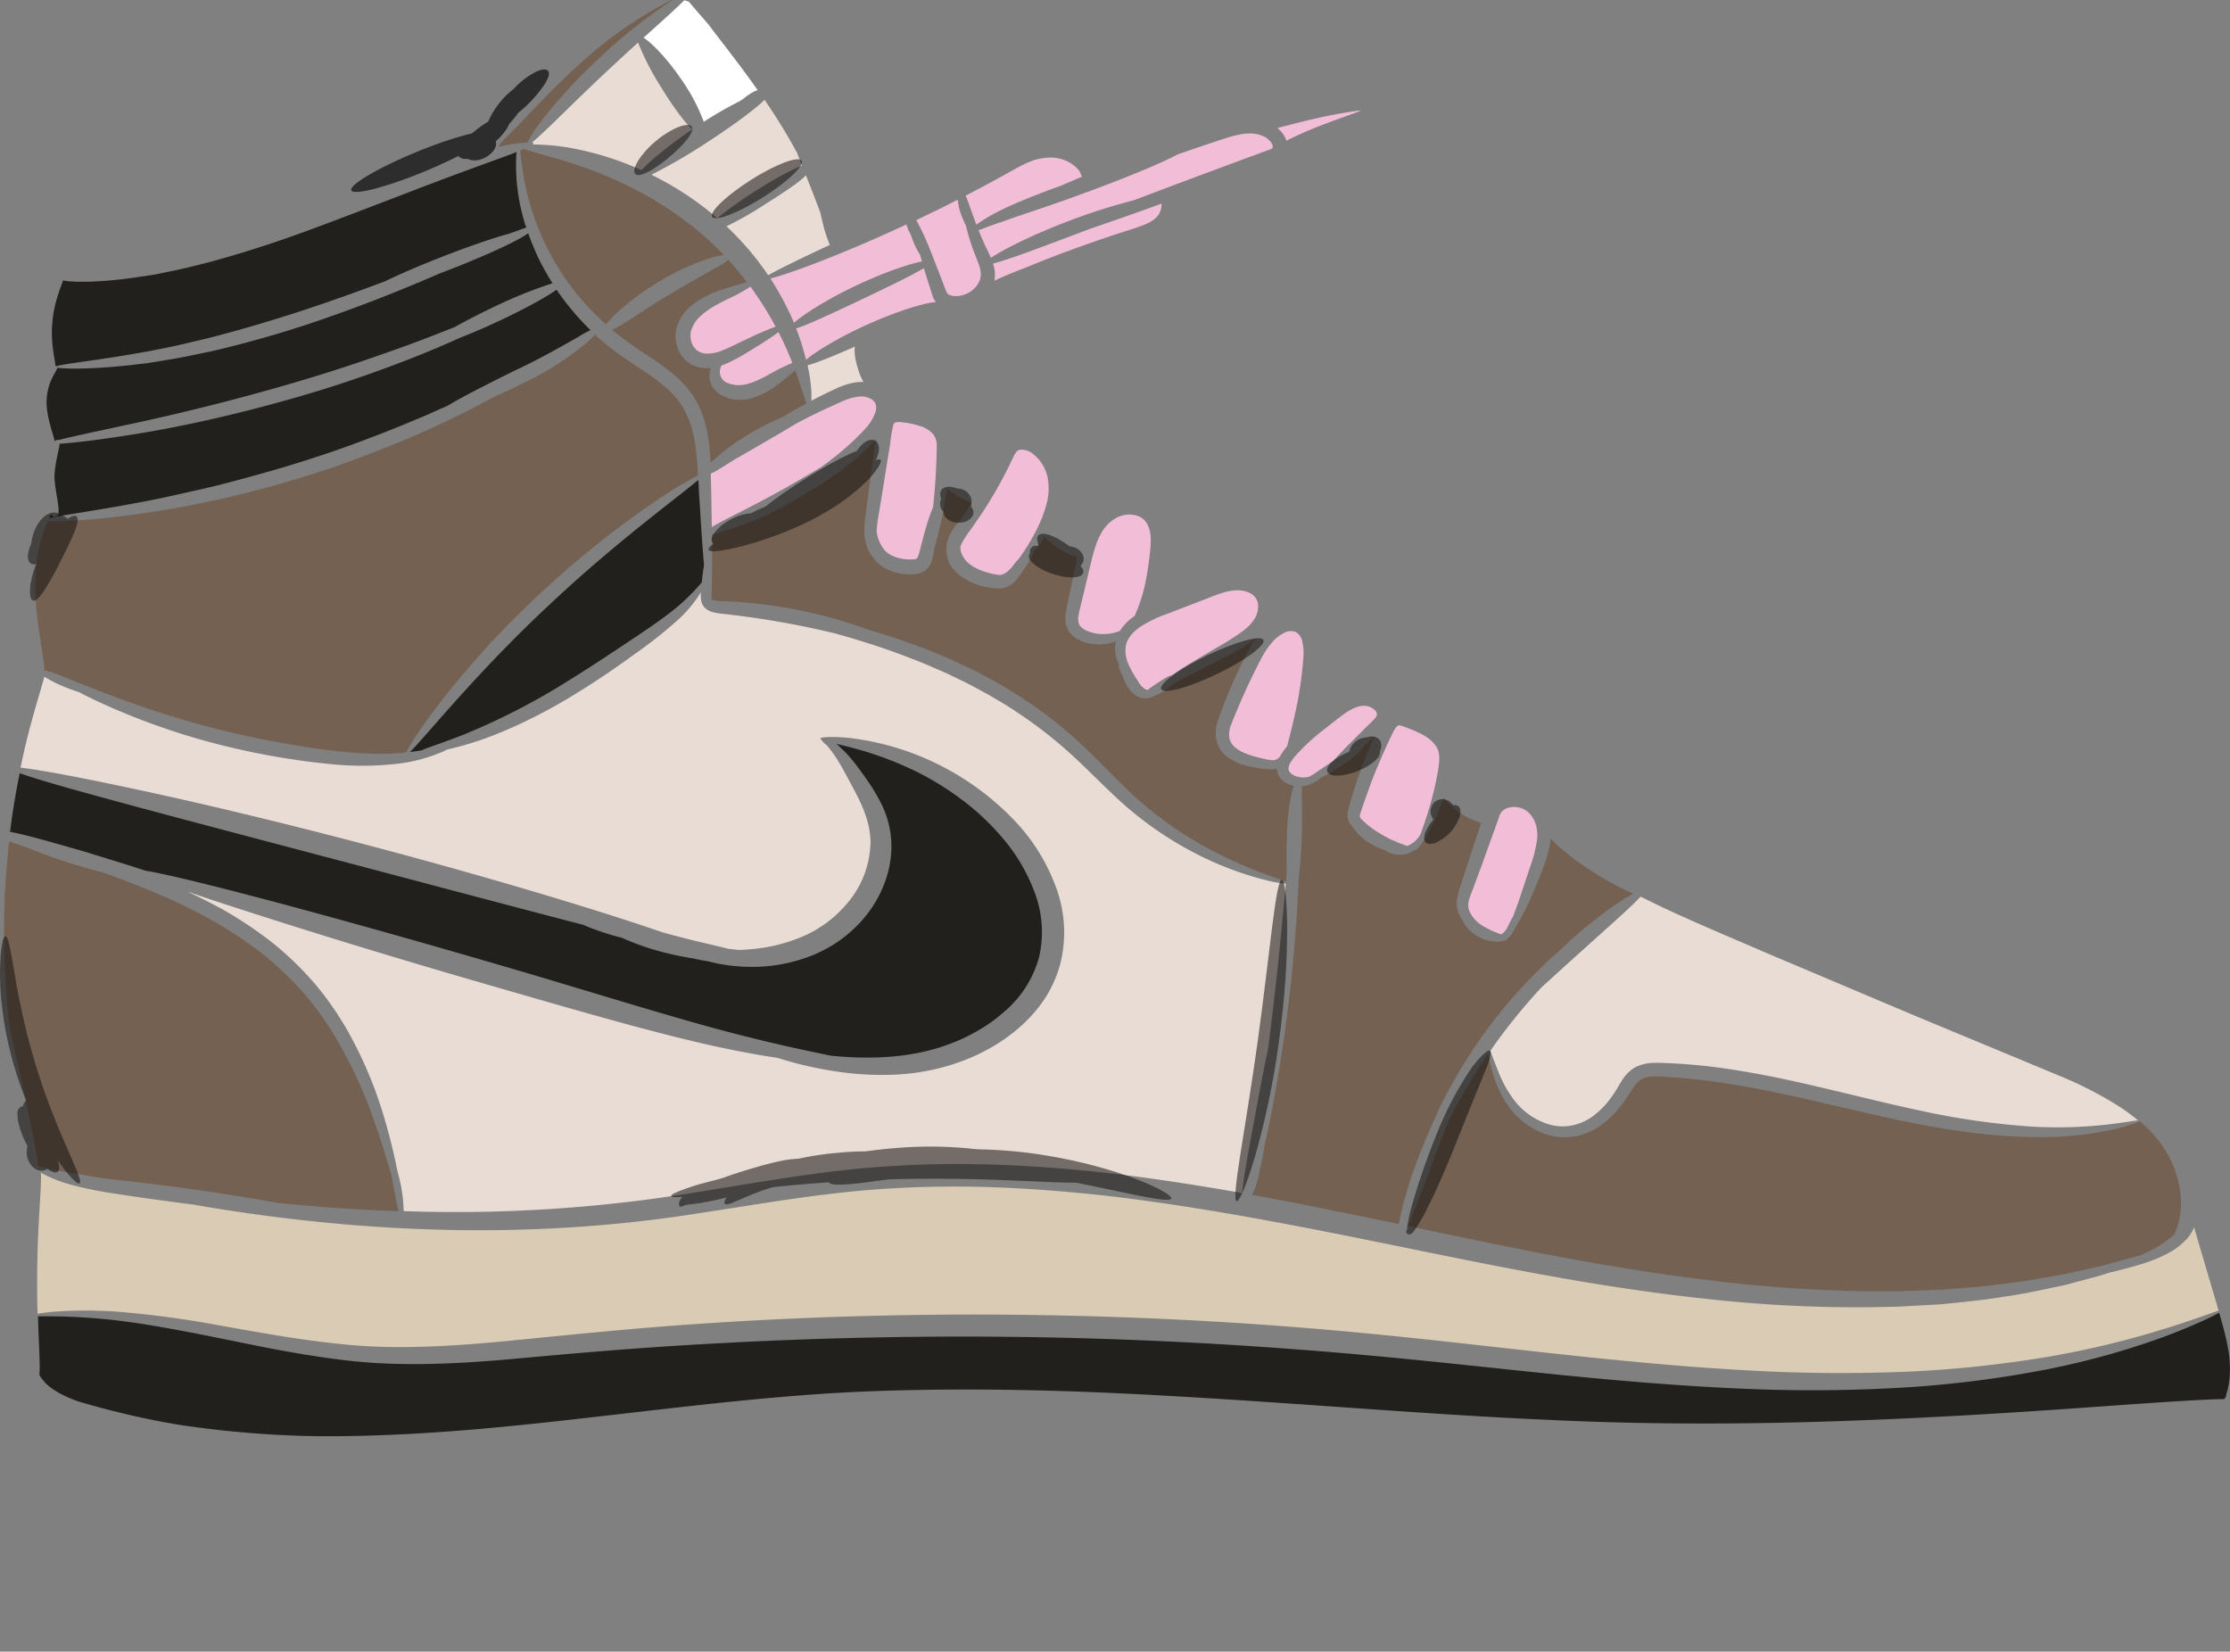 <svg id="Layer_1" data-name="Layer 1" xmlns="http://www.w3.org/2000/svg" viewBox="0 0 780.74 578.25"><rect x="0" y="0" width="780.74" height="578.25" fill="#808080" stroke="none"/><defs><style>.cls-1{fill:#746152;}.cls-2{fill:#f1bdd7;}.cls-3{fill:#e9dcd4;}.cls-4{fill:#a75b43;}.cls-5{fill:#fff;}.cls-6{fill:#22201d;}.cls-7{fill:#dacbb4;}.cls-8{opacity:0.55;}.cls-9{fill:#14110f;}.cls-10,.cls-12,.cls-13,.cls-14{fill:none;}.cls-10{stroke:#242220;stroke-width:0.74px;}.cls-10,.cls-13,.cls-14{stroke-miterlimit:10;}.cls-11{opacity:0.65;}.cls-13,.cls-14{stroke:#000;}.cls-13{stroke-width:1.49px;}.cls-14{stroke-width:0.52px;}</style></defs><g id="Layer_10" data-name="Layer 10"><path class="cls-1" d="M268.12,177.26c5.36,3.57,10.85,7.51,14.65,13s5.29,11.8,6,17.5c.26,2.22.39,4.35.46,6.46a77.52,77.52,0,0,1,14.74-10.77,89.89,89.89,0,0,1,10.44-5.21c2.63-1.59,5.46-3.2,8.45-4.81-.85-2.08-2-6.19-4-11.61-.61.59-1.34,1.24-2.2,1.95-1.52,1.24-3.31,2.72-5.48,4.19a24.77,24.77,0,0,1-8.21,3.83,13.78,13.78,0,0,1-9.8-1.18,9.11,9.11,0,0,1-3.43-3.32,7.17,7.17,0,0,1-.86-4.21,6.77,6.77,0,0,1,.52-2.07,12.88,12.88,0,0,1-2.24.08,11,11,0,0,1-4.77-1.39,10.46,10.46,0,0,1-3.71-3.65,12.13,12.13,0,0,1-1.18-9.58,15.52,15.52,0,0,1,4.78-7.06,33.28,33.28,0,0,1,11.56-6c3.35-1.13,6.07-1.82,7.91-2.39l.22-.05c-2-2.59-4.19-5.26-6.56-7.81-2.2,2-10.74,6.19-20.35,12-9.91,5.91-17.71,11.71-20.33,12.49A134.61,134.61,0,0,0,268.12,177.26Z" transform="translate(-40.48 -52.2)"/><path class="cls-2" d="M352.14,207.48c-.35,2.3-.75,4.53-1.09,6.76L349,227.06l-1,6a40.41,40.41,0,0,0-.6,5.15A12.81,12.81,0,0,0,350,244.6c1.67,2,4.6,3.22,8,3.43a16.3,16.3,0,0,0,2.42,0c.7-.09.9-.19,1-.32.45-.27.92-1.88,1.31-3.57.82-3.29,1.64-6.24,2.39-8.72a55.22,55.22,0,0,1,2.06-5.74c.61-6.09,1.21-13.44,1.26-21.29A6.19,6.19,0,0,0,367,204a10,10,0,0,0-4.47-2.67,28.75,28.75,0,0,0-6.15-1.28,6.09,6.09,0,0,0-2.33,0,1.6,1.6,0,0,0-.86,1A56.52,56.52,0,0,0,352.14,207.48Z" transform="translate(-40.48 -52.2)"/><path class="cls-2" d="M382.14,235c-2.2,3.26-4.48,5.95-5.43,8.61a2.07,2.07,0,0,0,0,.22c-.05,2.29,1.62,5,4.36,6.65a19.67,19.67,0,0,0,4.57,2,24.48,24.48,0,0,0,4.53,1,3.54,3.54,0,0,0,1.08-.08,9.16,9.16,0,0,0,1.73-.9c.66-.59,1.3-1.22,1.9-1.87a17.6,17.6,0,0,1,1.5-1.94c.25-.29.5-.56.77-.82a74.54,74.54,0,0,0,6.18-10.06,46.18,46.18,0,0,0,3.39-8.57,20.76,20.76,0,0,0,.54-9.84,14,14,0,0,0-5.45-8.53,6.27,6.27,0,0,0-4.16-1.23,2.12,2.12,0,0,0-1.31.76,10.47,10.47,0,0,0-1.31,2.27A148.75,148.75,0,0,1,382.14,235Z" transform="translate(-40.48 -52.2)"/><path class="cls-2" d="M435.89,285.46a42.45,42.45,0,0,0,3.05,5.27,7.23,7.23,0,0,0,2.34,2.66,4.58,4.58,0,0,0,.94.4c.86-.69,2-1.47,3.26-2.31,2.33-1.53,4.32-2.8,5.24-2.85q3.16-2.2,7.4-4.75l8.7-5.15a85,85,0,0,0,9.43-6.07,15.58,15.58,0,0,0,3.57-4,8.07,8.07,0,0,0,1.11-4.75,4.91,4.91,0,0,0-2.2-3.72,9.51,9.51,0,0,0-5.15-1.32c-3.91,0-8,1.94-12.22,3.53L449.41,267a45,45,0,0,0-9.9,4.77c-2.68,1.91-4.49,4.21-4.91,6.66A12,12,0,0,0,435.89,285.46Z" transform="translate(-40.48 -52.2)"/><path class="cls-1" d="M222.6,104.87c.16,1.22.26,2.9.61,5a90.1,90.1,0,0,0,9.95,31.32,97,97,0,0,0,8.43,12.88,95.61,95.61,0,0,0,11,11.68c2.83-3.44,9.38-9.36,18.19-14.69,10.09-6.14,19.58-9.28,23.15-9.55-2.21-2.29-4.55-4.54-7-6.71-14.79-12.91-31.36-20.43-43.63-24.57-9.82-3.33-16.92-4.82-19.4-5.9C223.45,104.5,223,104.69,222.6,104.87Z" transform="translate(-40.48 -52.2)"/><path class="cls-2" d="M471.37,306.28a8.44,8.44,0,0,0-.44,4.53,6.06,6.06,0,0,0,2.32,3.33c2.4,1.82,5.64,2.74,8.54,3.45a24.49,24.49,0,0,0,4,.75,3.06,3.06,0,0,0,2.48-.9,2.76,2.76,0,0,1,.3-.29,22.3,22.3,0,0,1,2.3-3.4l.26-.38c.85-3.3,2.3-8.74,3.7-15.82.56-3,1.07-6.31,1.48-9.87.2-1.77.36-3.61.5-5.51a17.14,17.14,0,0,0-.35-5.2,5,5,0,0,0-2.2-3.44,4.78,4.78,0,0,0-4.08.19,13.27,13.27,0,0,0-4.42,3.49,28.27,28.27,0,0,0-3.58,5.29A233.14,233.14,0,0,0,471.37,306.28Z" transform="translate(-40.48 -52.2)"/><path class="cls-1" d="M321.82,225.3c-2,1.28-4.19,2.61-6.5,3.87A97.37,97.37,0,0,1,294.2,238a23.83,23.83,0,0,1-4.46,1.25c.08,8.12.06,14.64-.08,19.07h0c0,1.33-.09,2.47-.15,3.41.16.29.31.39.92.62a12,12,0,0,0,2.81.29c2.37.07,4.91.21,7.6.44q8.67.73,17.25,2.33a163.7,163.7,0,0,1,27,7.46c4.45,1.27,9,2.71,13.8,4.44,3.23,1.23,6.57,2.35,9.89,3.81l5,2.13,5.06,2.37c3.44,1.55,6.76,3.48,10.21,5.26,3.32,2,6.8,3.92,10.08,6.21a152.09,152.09,0,0,1,18.46,14.32c5.56,5.11,10.49,10.32,15.33,15.05A130.69,130.69,0,0,0,461.19,348a153.18,153.18,0,0,0,22,10.13c3.71,1.38,6.27,2.28,7.5,2.83l.34-3.88c-.16-3.34-.15-7.26,0-11.48a86.16,86.16,0,0,1,1.57-15.27,22.53,22.53,0,0,1,.91-3,9.53,9.53,0,0,1-2.74-1,6.47,6.47,0,0,1-3.06-3.73,5.2,5.2,0,0,1-.21-1.35,7.53,7.53,0,0,1-1.69.32,24.62,24.62,0,0,1-4.77-.44c-3.13-.55-6.72-1.17-10.32-3.54A10.34,10.34,0,0,1,466.5,312a12.74,12.74,0,0,1,.29-7.21c.67-2.18,1.45-4.07,2.22-6.1s1.63-4.06,2.52-6.12c1.81-4.15,3.73-8.35,6-12.63a35.94,35.94,0,0,1,2.83-4.48l-1.12.92a81.79,81.79,0,0,1-10.28,6.1l-9,4.59c-3.39,1.67-6.33,3.22-8.8,4.57a18,18,0,0,1-3,2.35,15.11,15.11,0,0,1-3.69,1.88l-.36.24a5.76,5.76,0,0,1-3.65.52,7.37,7.37,0,0,1-3.87-2.25c-2.08-2.29-2.73-4.78-3.44-6.27s-1.2-2.46-.95-2.73c0-.06.16-.06.27-.05a13.15,13.15,0,0,1-1.56-7.35,11.6,11.6,0,0,1,.19-1.18,18.69,18.69,0,0,1-6.16,1,17.1,17.1,0,0,1-5.07-.89,9.93,9.93,0,0,1-5.08-3.52,9.25,9.25,0,0,1-1.15-6.68c.29-2,.73-3.74,1.11-5.67.79-3.76,1.61-7.72,2.49-11.82l.43-1.92a23.75,23.75,0,0,1-6.6-3.11,26.08,26.08,0,0,1-4.9-4,57.31,57.31,0,0,1-3.75,5.28,34.18,34.18,0,0,1-3.81,6.57,28.87,28.87,0,0,1-2.64,3.57,8.7,8.7,0,0,1-2.46,1.85,7.94,7.94,0,0,1-3.38.79,23.54,23.54,0,0,1-5.9-.9,21.79,21.79,0,0,1-5.93-2.45,14,14,0,0,1-3.11-2.53,8.78,8.78,0,0,1-2.61-3.64,8.07,8.07,0,0,1-.5-1.87,10.55,10.55,0,0,1-.26-3.41,12.63,12.63,0,0,1,2-5.42,32.9,32.9,0,0,1,2.64-3.57,8.09,8.09,0,0,1,.73-.81l.95-1.4c.87-1.29,1.7-2.67,2.54-4.06a28.21,28.21,0,0,1-5.42-2.69,35.52,35.52,0,0,1-3.26-2.31c-.35,2.56-.74,5-1.15,7.3a126.54,126.54,0,0,1-3.16,13.33c-.07.43-.15.85-.22,1.28-.15.83-.26,1.7-.55,2.76a7.78,7.78,0,0,1-1.87,3.48,6.76,6.76,0,0,1-4,1.83,18.17,18.17,0,0,1-3.38.05c-4.4-.23-8.92-2.18-11.43-5.68l-.26-.41a10.93,10.93,0,0,1-1.72-2.81,16.16,16.16,0,0,1-1.16-6,40.18,40.18,0,0,1,.44-6c.24-1.94.51-3.95.77-6,.57-4.11,1.16-8.41,1.76-12.86l1-6.8c0-.21.07-.44.09-.66-1.59,1.7-3.14,3.27-4.78,4.75A102.65,102.65,0,0,1,331,219.71Q326.29,222.78,321.82,225.3Z" transform="translate(-40.48 -52.2)"/><path class="cls-3" d="M244.73,104.92a106,106,0,0,1,20.32,6.83c3.09-3.25,9.62-8.73,17.8-14.27-2.36-2-6.71-7.84-11.12-15.07a93,93,0,0,1-7.86-15.31c-3.14,2.85-6.51,5.93-10,9.21C241,88.29,230.7,99,226.74,102.06c.28,0,.45.14.48.25s-.08.29-.32.46A80.44,80.44,0,0,1,244.73,104.92Z" transform="translate(-40.48 -52.2)"/><path class="cls-1" d="M250.31,72.52A182,182,0,0,1,276,52.2c-.25,0-.5.11-.75.17-1.39.76-3,1.58-4.78,2.57-3.4,1.89-7.33,4.35-11.57,7.26a142.34,142.34,0,0,0-13.14,10.32c-9,7.86-16.41,15.78-21.87,21.49-3.35,3.52-6,6.2-7.59,7.64-.5.73-1,1.36-1.46,1.93a71.29,71.29,0,0,1,10.36-1.52C226.44,98.57,236.13,85.7,250.31,72.52Z" transform="translate(-40.48 -52.2)"/><path class="cls-4" d="M805.64,479l0-.06a.35.35,0,0,0,.1-.28h0c0,.14-.07.25-.11.39S805.63,479,805.64,479Z" transform="translate(-40.48 -52.2)"/><path class="cls-1" d="M780.19,447.69a122.65,122.65,0,0,1-27.62,2.61c-11.76-.06-25.67-1.68-40.83-4.62s-31.52-7.21-48.76-10.84c-8.63-1.8-17.08-3.32-25.26-4.35-4.07-.46-8.13-.89-12.06-1.15s-8-.68-10.35.62-3.87,4.62-6.17,7.8a35.28,35.28,0,0,1-7.79,8.11,22.68,22.68,0,0,1-9.9,4.24,20.67,20.67,0,0,1-9.9-.87,26.73,26.73,0,0,1-13.1-9.94,39.86,39.86,0,0,1-5.22-11,69.75,69.75,0,0,1-1.75-7.12A224.59,224.59,0,0,0,549,441.91c-.6,1.26-1.21,2.48-1.81,3.68-1.58,4.12-3.39,8.89-5.32,14-3.32,8.78-6.25,16.65-8.4,21.86,14.82,3.09,29.34,6.17,43.35,8.91,22.12,4.35,43.24,7.84,63.17,10.18a503.55,503.55,0,0,0,55.44,3.75c4.25,0,8.39.09,12.43-.09l11.81-.46c7.65-.59,14.83-1,21.52-2,6.72-.71,12.87-1.87,18.58-2.83,2.86-.41,5.51-1.09,8.15-1.65s5-1.1,7.34-1.62c4.6-1.17,8.64-2.39,12.21-3.31l2.56-.68.14-.05c1-.68,3.66-1.62,6.38-3.33a45.28,45.28,0,0,0,5.17-3.88,28.81,28.81,0,0,0,1.41-3.87,28.15,28.15,0,0,0,.47-12.35A36.62,36.62,0,0,0,797.3,453a44.26,44.26,0,0,0-7.68-8.26,17,17,0,0,1-2,.81A63.43,63.43,0,0,1,780.19,447.69Z" transform="translate(-40.48 -52.2)"/><path class="cls-3" d="M580.05,398a206,206,0,0,0-16.43,20.15l-1.37,2c.61,1.62,1.58,4.14,2.93,7.51a41.68,41.68,0,0,0,5.63,10,24.27,24.27,0,0,0,11.86,8.16,17,17,0,0,0,8.1.42,18.56,18.56,0,0,0,8-3.72,30.66,30.66,0,0,0,6.61-7.26c1-1.43,1.78-2.9,2.88-4.65a13.14,13.14,0,0,1,4.84-4.81,15,15,0,0,1,6.71-1.49c2.15-.05,4.09.09,6.14.17,4.08.19,8.23.58,12.41,1,8.41,1,17,2.5,25.72,4.31,17.44,3.69,33.72,8.1,48.65,11.23a262.84,262.84,0,0,0,40,5.66c19.82,1,33-2,36.31-2.21a73.5,73.5,0,0,0-6.56-4.85,134.16,134.16,0,0,0-21-10.79l-50.69-21.06-50.62-21.4c-15.51-6.68-29.56-12.55-41.11-18.19-1.18-.57-2.3-1.14-3.43-1.7l-.81-.34c-3.17,3.55-11.63,10.88-21.28,19.62C588.46,390.3,583.86,394.53,580.05,398Z" transform="translate(-40.48 -52.2)"/><path class="cls-4" d="M808.15,480.2l-.09-.29a3.06,3.06,0,0,1-.13.43C808,480.28,808.08,480.25,808.15,480.2Z" transform="translate(-40.48 -52.2)"/><path class="cls-2" d="M564.44,340.69c-.34,1-.69,1.95-1,2.83q-2.06,5.64-3.9,10.84c-1.29,3.43-2.5,6.7-3.64,9.77a22.39,22.39,0,0,0-1.32,4.06,5.75,5.75,0,0,0,.45,3.22,11.44,11.44,0,0,0,4.28,4.76,29.56,29.56,0,0,0,4.8,2.42l1.85.75a5,5,0,0,0,1.67-1.45c1-1.48,1.64-3.47,2.57-4.75h0c.89-2.37,1.93-5.21,3-8.47q1.31-3.94,2.86-8.6a48.72,48.72,0,0,0,2.52-9.59,13.72,13.72,0,0,0-.18-4.78,10.14,10.14,0,0,0-2-4.21,8.53,8.53,0,0,0-1.68-1.55,6.73,6.73,0,0,0-2-.92,7.64,7.64,0,0,0-4.54.09,4.52,4.52,0,0,0-2.81,2.85C565.16,338.77,564.77,339.77,564.44,340.69Z" transform="translate(-40.48 -52.2)"/><path class="cls-1" d="M503.55,324.1a14.7,14.7,0,0,1-1.31,1,13.58,13.58,0,0,1-4.44,2.12,12,12,0,0,1-1.59.27c.05.9,0,2,.05,3.28,0,3.77.17,9.06-.05,15-.18,4.95-.54,9.48-1,13.08-.44,11.35-1.38,24.95-3,39.54C490,418,487,435.59,484.32,448.22c-.46,2.1-.87,4-1.28,5.78l-.2,1.4a52.62,52.62,0,0,1-1.18,5.82c-.06.27-.14.52-.21.78-.09.68-.2,1.35-.36,2.08a23,23,0,0,1-2.29,6.45q14.52,2.6,28.54,5.51c7.72,1.55,15.32,3.14,22.84,4.71a142.1,142.1,0,0,1,6.78-23c1.32-3.5,2.69-6.74,4-9.73,1.11-2.65,2.43-5.37,3.65-8.2a185.21,185.21,0,0,1,14.69-24.7,178.15,178.15,0,0,1,18.51-22q2.39-2.31,4.62-4.51c1.35-1.28,2.74-2.45,4.06-3.61l3.35-3.17c9.07-8.2,17.75-14.23,22.47-16.75-2.67-1.19-5.49-2.6-8.33-4.15-9.94-5.53-17.51-11.72-20.57-15.15a11.26,11.26,0,0,1-.16,1.3,49.51,49.51,0,0,1-3.12,10.52c-1.17,3-2.35,5.89-3.48,8.45a87.87,87.87,0,0,1-6,11.52,12.15,12.15,0,0,1-.93,1.79,6.59,6.59,0,0,1-1.14,1.16c-.63.78-1.11,1.19-1.28,1.09a.77.77,0,0,1-.07-.23,8.18,8.18,0,0,1-.82.32l-.35.09-.48.09a1,1,0,0,1-.25,0,5.48,5.48,0,0,1-.7,0h-.36a14,14,0,0,1-6.3-1.78,13.12,13.12,0,0,1-4.82-4.48,7.75,7.75,0,0,1-.62-1.3,13.12,13.12,0,0,1-.92-1.41,9.25,9.25,0,0,1-1.1-5.26,24.11,24.11,0,0,1,1.21-5l3.21-9.9c1.16-3.49,2.37-7.17,3.62-10.93l.5-1.53a26.28,26.28,0,0,1-12.69-8.3,3.11,3.11,0,0,1-.57-.46c-.26.82-.53,1.66-.82,2.44-4,10.59-8.29,16.12-8.83,15.76a.21.21,0,0,1-.09-.15,8.76,8.76,0,0,1-3.7,1.7,9.51,9.51,0,0,1-7.12-1.48,21.22,21.22,0,0,1-5.94-2.88,19,19,0,0,1-5.63-5.71,6,6,0,0,1-1.18-2,6.56,6.56,0,0,1,.05-3.49c.84-3.24,1.82-6.56,3-10.06s2.53-7.11,4.08-10.83c.64-1.55,1.35-3.13,2.08-4.72l-.79.67-2.86,2.45c.06.79-4.06,4.77-10,8.39C506.48,322.58,505,323.41,503.55,324.1Z" transform="translate(-40.48 -52.2)"/><path class="cls-2" d="M492.75,323.23a7.4,7.4,0,0,0,6.34.79c.59-.38,1.24-.78,1.94-1.2,1.73-1.25,3.88-2.64,6.19-4.2l.07-.1c1.49-1.63,3.36-3.59,5.55-5.82l5.15-5.13c1.68-1.75,4.56-4.08,4.54-5.08a2,2,0,0,0-.83-1.78,5.78,5.78,0,0,0-2.85-1.36,7.2,7.2,0,0,0-3.5.46,16.46,16.46,0,0,0-3.79,2c-2.55,1.79-5.24,4-7.67,5.88a80.18,80.18,0,0,0-6.76,5.86c-1,1-1.95,2-2.8,2.93a19,19,0,0,0-2.14,2.84C491.24,321.29,491.45,322.17,492.75,323.23Z" transform="translate(-40.48 -52.2)"/><path class="cls-2" d="M524.35,316.89c-1.55,3.58-3,7.05-4.23,10.42s-2.39,6.62-3.34,9.59a2.93,2.93,0,0,0-.21,1.2,2.16,2.16,0,0,0,.65,1,31.78,31.78,0,0,0,3,2.63,43.45,43.45,0,0,0,11,5.94l1.93.72a9,9,0,0,0,4.12-3.25,9.19,9.19,0,0,0,.59-1c1-2.82,2.35-6.57,3.64-11.21.71-2.59,1.4-5.46,2-8.57s1.31-6.62.57-9.16-3.23-4.69-6.52-6.29a51,51,0,0,0-5.29-2.22,6,6,0,0,0-2-.54c-.25,0-.44.09-.88.54-.8.86-1.69,3-2.57,4.79S525.14,315.1,524.35,316.89Z" transform="translate(-40.48 -52.2)"/><path class="cls-2" d="M422.16,250.32l-2.8,11.76c-.42,1.83-1,3.78-1.22,5.36a5.32,5.32,0,0,0,.22,3.56,6,6,0,0,0,2.89,2.13,14.14,14.14,0,0,0,3.84,1,16.6,16.6,0,0,0,7-.85l.45-.19c.16-.05.19-.27.28-.41a17.94,17.94,0,0,1,4.09-4.25c.26-.19.53-.36.8-.56a56.66,56.66,0,0,0,4.21-13.9c.52-2.79.92-5.9,1.26-9.24s.35-6.78-1.14-9.23a6.06,6.06,0,0,0-3.17-2.66,9,9,0,0,0-4.72-.33c-3.24.57-6.24,3-8.16,6.4S423.18,246.19,422.16,250.32Z" transform="translate(-40.48 -52.2)"/><path class="cls-3" d="M294.81,131.42a101.07,101.07,0,0,1,14.63,17.15c3.37-2,11.13-5.74,21.56-10.63a49.38,49.38,0,0,1-2.52-7.87c-.3-1.19-.56-2.34-.78-3.44-.81-2.13-1.7-4.46-2.65-6.91-.84-2.17-1.65-4.23-2.42-6.16-1.8,2.06-7.41,5.84-14.05,10A116.12,116.12,0,0,1,294.81,131.42Z" transform="translate(-40.48 -52.2)"/><path class="cls-2" d="M370.46,150.82c.45,1.12.9,2.49,1.32,3.4a2,2,0,0,0,1.33,1.34,7,7,0,0,0,2.87.27,9.17,9.17,0,0,0,3.11-.89,8.85,8.85,0,0,0,4.36-4.44,6.19,6.19,0,0,0,.41-2.73,12.74,12.74,0,0,0-.7-3.05c-.75-2.08-1.78-4.39-2.48-6.52s-1.34-4.14-1.76-6l-.19-.82a22.06,22.06,0,0,1-1-2.22,22.08,22.08,0,0,1-1.15-3.06,19.67,19.67,0,0,1-.78-4c-2.77,1.42-5.56,2.86-8.52,4.27l-6,2.9a85,85,0,0,1,4.41,9.36C367.07,142.08,368.7,146.22,370.46,150.82Z" transform="translate(-40.48 -52.2)"/><path class="cls-2" d="M389.67,126.41c5.77-3,13.7-6.08,22.52-9.31,0,0,.12-.06.17-.08l7-3a2.58,2.58,0,0,1-.54-1,7.32,7.32,0,0,0-.3-.75,11.47,11.47,0,0,0-3.17-2.92,13.17,13.17,0,0,0-6.77-2,20.84,20.84,0,0,0-6.17.94,33.83,33.83,0,0,0-3.51,1.48c-2.9,1.42-6.07,3.3-9.45,5.14s-7.09,3.82-10.89,5.79c.73,1.5,1.88,5.21,3.76,10.17A55,55,0,0,1,389.67,126.41Z" transform="translate(-40.48 -52.2)"/><path class="cls-4" d="M377.45,121.23a.1.1,0,0,1,0,0l.08,0Z" transform="translate(-40.48 -52.2)"/><path class="cls-2" d="M311.24,151.35a99.07,99.07,0,0,1,7.22,13.86c3.32-2.93,11.48-8.18,21.69-13,9.69-4.61,18.5-7.56,23.12-8.49l-.68-2.34a28.44,28.44,0,0,1-2.9-6.07l-.44-1.13a17.44,17.44,0,0,1-1.44-3.39c-22.25,10.37-40.89,17.24-47.59,18.92C310.57,150.31,310.94,150.8,311.24,151.35Z" transform="translate(-40.48 -52.2)"/><path class="cls-5" d="M278.64,79.45a66.82,66.82,0,0,1,8.24,15.38,139.69,139.69,0,0,1,12.63-7.24c.43-.31.87-.59,1.33-.86a14.18,14.18,0,0,1,1.85-1.42,13.51,13.51,0,0,1,3.05-1.56c-5.82-8.25-11.45-15.42-15.73-21l-1.5-2c-2.71-3.13-5.13-5.9-6.84-7.94a13.33,13.33,0,0,0-1.63-.5c-2.76,2.79-7.9,7.37-14.24,13.09C268.6,67.19,273.79,72.4,278.64,79.45Z" transform="translate(-40.48 -52.2)"/><path class="cls-3" d="M268.53,113.38a108.72,108.72,0,0,1,23.06,15.18,145.47,145.47,0,0,1,12.89-9.18c6.83-4.39,13.07-7.77,16.76-9.18-.65-1.65-1.19-3.08-1.62-4.34-2.43-4.48-5.19-9.17-8.31-14-1.06-1.6-2.1-3.18-3.16-4.72-2.93,3-10.86,8.9-20.46,15.13A191,191,0,0,1,268.53,113.38Z" transform="translate(-40.48 -52.2)"/><path class="cls-2" d="M303.19,152.52c-.17.12-.31.25-.51.38a61.18,61.18,0,0,1-7.4,4c-3.1,1.52-6.73,3.28-9.69,6.11a11.2,11.2,0,0,0-3.13,4.89,7.35,7.35,0,0,0,.72,5.47,5.54,5.54,0,0,0,4.37,2.63,14,14,0,0,0,5.91-1.15c2-.77,3.9-1.75,5.78-2.66l5.17-2.44c3.16-1.43,5.74-2.5,7.62-3.17a120,120,0,0,0-6.87-11.26C304.55,154.38,303.89,153.45,303.19,152.52Z" transform="translate(-40.48 -52.2)"/><path class="cls-4" d="M284.43,96.29l0,.11h0Z" transform="translate(-40.48 -52.2)"/><path class="cls-3" d="M323.21,180.07a58.15,58.15,0,0,1,1.32,8.92,31.78,31.78,0,0,1,0,3.52c.68-.35,1.32-.71,2-1.06,2-1,4.11-2,6.24-3a25.65,25.65,0,0,1,7.52-2.42,15.69,15.69,0,0,1,2.47-.08,25.12,25.12,0,0,1-2-5c-.93-3-1.3-5.86-.94-7.4C332.23,176.86,326.1,179.4,323.21,180.07Z" transform="translate(-40.48 -52.2)"/><path class="cls-2" d="M328.68,195.75c-3.36,1.58-6.49,3.17-9.46,4.74-3.35,2.07-7.8,4.63-12.66,7.46-3.33,1.93-6.46,3.75-9.23,5.32-4.41,2.79-7.16,4.56-8,4.69.06,2,.09,3.91.14,5.78l.22,13c3.82-2.39,12.92-6.59,23.08-12.23,5.86-3.2,11.13-6.36,15.34-8.84l.07-.09a108.33,108.33,0,0,0,10.55-8.56c1.73-1.59,3.42-3.37,5-5.07a15.63,15.63,0,0,0,3.27-5.54c.54-1.93.17-3.2-1-4.18a7.07,7.07,0,0,0-5.13-1.15,21.13,21.13,0,0,0-6.12,1.9C332.78,193.87,330.69,194.83,328.68,195.75Z" transform="translate(-40.48 -52.2)"/><path class="cls-6" d="M184,315.49c1.48-.2,2.82-.37,4.09-.59,2.14-1,7.69-2.7,15.2-5.7A237.94,237.94,0,0,0,240.3,290c6.95-4.3,13.45-8.64,19.4-12.59s11.24-7.52,15.43-10.75a70.92,70.92,0,0,0,11.08-10.62l0-.25h0c.12-1.2.22-2.27.36-3.18a23.44,23.44,0,0,1,.4-2.37c-.3-3.62-.62-7.82-.94-12.55l-.87-13.79c0-1.23-.11-2.42-.22-3.66-7.12,6.05-29.21,22.06-52.63,44.17C207.15,287.88,189.23,310.45,184,315.49Z" transform="translate(-40.48 -52.2)"/><path class="cls-2" d="M295.36,179.26c-.71.32-1.49.61-2.27.88a4.59,4.59,0,0,0-.51,3,4,4,0,0,0,2.8,3.2,10.52,10.52,0,0,0,6.42.37c4.77-1.15,9.41-4.5,12.86-6,1.23-.61,2.3-1.08,3.23-1.44-.52-1.33-1.09-2.71-1.71-4.15-.91-2.12-2-4.35-3.13-6.66-1.58,1.19-3.91,2.75-6.84,4.59l-4.88,3A64.09,64.09,0,0,1,295.36,179.26Z" transform="translate(-40.48 -52.2)"/><path class="cls-2" d="M422.1,132.32l-5.32,2c-12.58,4.76-23.4,8.83-28.63,10.16a14.69,14.69,0,0,1,.59,2.69,10.63,10.63,0,0,1-.13,3.33c2.71-1.32,6.53-2.92,11-4.61,5.93-2.5,13.71-5.49,22.33-8.51,4.76-1.68,9.35-3.21,13.52-4.54s7.69-2.43,9.65-4.34a6.08,6.08,0,0,0,2-5C438,126.85,429.6,129.74,422.1,132.32Z" transform="translate(-40.48 -52.2)"/><path class="cls-2" d="M490.89,101.48c1.42-.79,3.64-1.8,6.34-3s6-2.47,9.72-3.87L516.9,91h0a5.92,5.92,0,0,0-1.19,0c-1,.11-2.27.32-3.4.5-2.33.36-4.56.79-6.68,1.21-4.22.87-8.06,1.79-11.24,2.59-2.7.7-4.93,1.29-6.69,1.7a10.65,10.65,0,0,1,2.06,2.23A9.19,9.19,0,0,1,490.89,101.48Z" transform="translate(-40.48 -52.2)"/><path class="cls-2" d="M365.91,152.41l-2-6.3c-4.06,2.43-12.2,6.36-21.57,10.84-10.24,4.84-19.08,9-23.14,10.23.81,2.07,1.53,4.08,2.1,6s1,3.41,1.37,5c3.11-2.72,11.11-7.65,21.09-12.18,11.31-5.15,21.34-8,24.39-8a8.63,8.63,0,0,1-1.06-1.84C366.59,154.69,366.32,153.64,365.91,152.41Z" transform="translate(-40.48 -52.2)"/><path class="cls-2" d="M383.07,132.79c.49,1.22,1,2.45,1.61,3.81.78,1.84,1.76,3.61,2.72,5.87,4.57-3.05,14.92-8.24,27.52-13a199.54,199.54,0,0,1,22.32-7.09l14-5.29,19.85-7.4,10.53-3.88,2.67-1a6,6,0,0,0,1.69-.72c.1.07.31-.92-.47-2a7.06,7.06,0,0,0-3.32-2.45,11.54,11.54,0,0,0-4.62-.71c-3.28.1-6.67,1.22-10.15,2.36-5.05,1.67-9.91,3.31-14.68,5-5.56,3-18.81,8.49-34.49,14.19-10.54,3.9-20.26,6.91-27.09,9.43C387.73,131,385,132.13,383.07,132.79Z" transform="translate(-40.48 -52.2)"/><path class="cls-3" d="M169.58,348.18c34.54,9.12,65.57,18.28,87.85,25.44,5.59,1.81,10.63,3.49,15.05,5q2.38.67,4.93,1.33c7.23,1.94,13.8,3.31,18.07,4.43l1.38.16,2.14.24c1.31,0,2.66-.1,4.05-.24a57.79,57.79,0,0,0,17.47-4.08,41.36,41.36,0,0,0,16.29-11.69,33.64,33.64,0,0,0,8.44-21.83c-.1-7.22-3.22-13.51-6.1-18.89s-5.19-9.74-7.2-12.37c-.78-1.07-1.48-1.89-2-2.57a7.22,7.22,0,0,1-2-2.05c-.15-.1-.26-.17-.24-.28,0-.48,3.59-.85,10-.24a95.41,95.41,0,0,1,59.61,30.73,67.28,67.28,0,0,1,12.72,21.16,45.24,45.24,0,0,1,1.71,27A42.32,42.32,0,0,1,406,402.23a50.46,50.46,0,0,1-8.89,9.91,59.46,59.46,0,0,1-10.47,7.26,65.36,65.36,0,0,1-11.05,4.91,76.61,76.61,0,0,1-21.72,4.12,105.78,105.78,0,0,1-19-.87,134.06,134.06,0,0,1-22.21-5c-3.45-.51-7.14-1.12-11.14-1.89-23.49-4.28-54.94-13.54-89.59-23.53s-65.91-19.67-88.44-27c-6.71-2.13-12.58-4.14-17.58-5.87,4,1.84,8,3.89,12.13,6.09a145.18,145.18,0,0,1,17.75,11.82,113.78,113.78,0,0,1,15.33,14.92,109.64,109.64,0,0,1,11.29,16.39,146.32,146.32,0,0,1,12.83,30.84c2,6.84,3.38,12.83,4.3,17.51.44,1.58.88,3.35,1.27,5.26a53.8,53.8,0,0,1,1,9.12,517,517,0,0,0,102.76-6.65c22.24-3.5,45.76-8,70.69-9.27,24.84-1.45,50.61-.05,76.69,3,14.76,1.81,29.21,4.09,43.38,6.58.17-1.53.42-3.46.76-5.7.9-5.88,2.41-13.91,4.05-22.81,1.59-8.48,3.06-16.17,4.31-21.9.87-6.83,1.75-14.1,2.59-21.66,1.5-13.22,2.66-25.62,3.6-36.22a48.14,48.14,0,0,1-8.06-1.53,114.41,114.41,0,0,1-23-8.79,123.27,123.27,0,0,1-29.86-21.34c-5-4.71-10-9.85-15.46-14.76a154.43,154.43,0,0,0-17.9-13.73c-3.17-2.22-6.55-4.07-9.76-6-3.35-1.75-6.55-3.66-9.89-5.19l-4.9-2.37-4.92-2.12c-3.2-1.47-6.46-2.63-9.6-3.88-8.65-3.28-16.89-5.82-24.43-7.91-4.83-1.17-10.09-2.33-15.65-3.36-5.93-1.11-11.61-2-16.8-2.67-2.6-.35-5.07-.64-7.38-.91a14.51,14.51,0,0,1-3.9-.82,5.79,5.79,0,0,1-2-1.37,4.77,4.77,0,0,1-1.15-2.27,11.77,11.77,0,0,1-.07-3.08,45.25,45.25,0,0,1-8.37,10,164.24,164.24,0,0,1-15.08,11.87c-5.78,4.2-12.3,8.73-19.4,13.09-14.13,8.86-28.06,15.09-38.57,18.2-2.8.84-5.33,1.48-7.54,2l-1.19.59a55.48,55.48,0,0,1-15.9,4.32,108.17,108.17,0,0,1-24.33.08A255.57,255.57,0,0,1,126.27,315a244.32,244.32,0,0,1-50.86-16.9c-2.75-1.28-5.17-2.48-7.36-3.62-1.45-.44-3-1-4.68-1.68A49.35,49.35,0,0,1,56,289.14c-1.58,6-5.22,16.77-8.19,31.16l-.14.65c6,.69,17.46,2.76,32.88,6C103.53,331.69,135.05,339.05,169.58,348.18Z" transform="translate(-40.48 -52.2)"/><path class="cls-1" d="M127.41,310c20.16,4.23,38.83,6.87,52.09,5.92,1.09-.06,2.13-.15,3.17-.27,1-2.25,5-8.47,11.48-16.95,4-5.25,9-11.27,14.79-17.76s12.54-13.33,19.86-20.23a333.8,333.8,0,0,1,40.05-32.27,155.66,155.66,0,0,1,16-9.8c-.17-3.32-.41-6.74-.89-10.19-.73-5.32-2.22-10.68-5.4-15.19s-8.07-8.1-13.36-11.61-10.78-7.12-15.35-11.34c-.35-.31-.66-.64-1-.94a52.32,52.32,0,0,1-5.41,4.79A106,106,0,0,1,223,186.65q-5,2.49-9.61,4.52-2.81,1.46-5.68,3c-4.76,2.58-10,5-15.48,7.63-11.07,5-23.48,10-36.73,14.54a391.28,391.28,0,0,1-38,10.62c-5.93,1.25-11.58,2.48-16.91,3.34S90.28,232,85.75,232.59c-14.82,1.88-25.1,2.26-28.44,2-.38.79-.76,1.63-1.12,2.57a47.1,47.1,0,0,0-2.67,10.11,74.74,74.74,0,0,0-.62,12.95c0,1.32.11,2.58.18,3.87.52,6.07,1.47,11.54,2.11,15.86.43,2.92.76,5.34.89,7.05l.18.12h0C56.88,285.55,86.94,301.36,127.41,310Z" transform="translate(-40.48 -52.2)"/><path class="cls-4" d="M816.53,543.18l.27,0,.05-.07Z" transform="translate(-40.48 -52.2)"/><path class="cls-1" d="M59.35,461.86c3.3.47,8.94,1.47,16.79,2.81l5.75.65c6,.65,12.49,1.43,19.33,2.34,14.49,1.93,27.51,4,36.52,5.7q13,1.31,27.81,2.23,7,.36,14.46.66c-.52-2.18-1.11-5.2-1.74-8.55-.27-1.38-.49-2.74-.72-4-1.4-4.76-3.21-10.94-5.75-18.13A162.17,162.17,0,0,0,158.32,416a110.21,110.21,0,0,0-11-15.52,116.77,116.77,0,0,0-14.69-14.13,148.32,148.32,0,0,0-17-11.43,191.17,191.17,0,0,0-17.18-8.6c-8-3.54-15.56-6.4-22.47-8.83q-3.44-.87-7.13-1.95a175.12,175.12,0,0,1-19-6.68c-2.46-.78-4.51-1.49-6.16-2.07-.92,8.48-1.6,17.45-1.77,26.8A294.41,294.41,0,0,0,43.52,409c.24,1.65.45,3.28.66,4.89,1.32,5.37,2.8,11.91,4.34,19,2.42,11.3,4.47,21.28,5.34,27.4l.06.24a3.33,3.33,0,0,1,.54.07l1.64.45C57,461.25,58.12,461.55,59.35,461.86Z" transform="translate(-40.48 -52.2)"/><path class="cls-6" d="M91.24,357c5.65.91,17.56,3.71,33.83,7.93,22.92,5.93,54.41,14.66,89.07,24.76s65.77,20.07,88.58,25.66c12.22,3.07,22,5.07,28.48,6.42,1.38.15,2.79.27,4.23.38,11,.74,24.39.52,37.7-4.52a62.15,62.15,0,0,0,9.79-4.64,52.82,52.82,0,0,0,9.1-6.53,38.29,38.29,0,0,0,12.19-18.94,38.74,38.74,0,0,0-1.36-22.5,62.2,62.2,0,0,0-11-19,86.28,86.28,0,0,0-14.82-14,102.39,102.39,0,0,0-15.22-9.44,121.29,121.29,0,0,0-24.62-9c-1.49-.39-2.79-.68-3.94-1a2.51,2.51,0,0,1,.61.51,11.46,11.46,0,0,1,1,1c2.79,2.38,5.8,6.35,9.06,11a66.94,66.94,0,0,1,5.41,9.12,33.53,33.53,0,0,1,3.18,12.43c.58,9.18-2.94,19.26-9.66,27.12a45.82,45.82,0,0,1-9.21,8.26,48.48,48.48,0,0,1-10.35,5.26,56.55,56.55,0,0,1-19.91,3.42,59.26,59.26,0,0,1-15.22-2c-.91-.13-1.84-.28-2.8-.48-.67-.13-1.31-.28-1.95-.44-2.59-.38-5.33-.9-8.17-1.57a92.6,92.6,0,0,1-17.17-5.74,56.34,56.34,0,0,1-6.19-1.78A73.87,73.87,0,0,1,244.7,376c-21.26-5.53-48-12.63-77.07-20.32-34.47-9.1-65.69-17.3-88.25-23.44-15.14-4.1-26.34-7.31-32-9.34-1.3,6.28-2.45,13.18-3.38,20.53,5,.88,14.91,3.7,26.34,7C78.51,353,86,355.19,91.24,357Z" transform="translate(-40.48 -52.2)"/><path class="cls-7" d="M81.42,511.42A350.77,350.77,0,0,1,117,516.17c13.71,2.41,29.27,5.42,46.51,6.94s36.24.4,56.67-1.63,42.45-4.29,65.56-5.84a1429.76,1429.76,0,0,1,151-2.14c26.77,1,52.89,2.78,78.05,5.12s49.32,5.26,72.32,7.74,44.84,4.53,65.33,5.62a567.2,567.2,0,0,0,57,.4,411,411,0,0,0,46.69-4.93,317.32,317.32,0,0,0,34.6-7.78c13.59-3.88,22.51-7.3,26.5-8.62l-1-3.45c-2.93-9.94-5.62-18.91-7.6-25.79a12.71,12.71,0,0,1-3.37,5c-.17.17-.33.3-.5.45a21.23,21.23,0,0,1-4.76,3.44c-3.74,2.2-9.44,4.14-15.68,5.73-2,.53-3.94,1-5.82,1.47-.87.29-1.73.58-2.63.85l-7.37,2c-2.59.66-5.27,1.49-8.16,2-5.73,1.19-11.95,2.6-18.74,3.5-6.75,1.17-14,1.8-21.76,2.61L708,509.5c-4.08.29-8.28.23-12.59.37a479.1,479.1,0,0,1-56.18-2.79c-20.12-2.09-41.46-5.37-63.76-9.55-44.61-8.27-93-20-144.47-26.32-25.78-3-51.06-4.4-75.36-3.1-24.3,1.09-47.56,5.42-70,8.77-45,7.21-86.33,7-120.54,4.29-22-1.75-41.17-4.49-57.05-7.25q-3.72-.46-7.59-1c-6.85-.91-13.37-1.82-19.27-2.76A130.59,130.59,0,0,1,65.43,467a47.26,47.26,0,0,1-10.2-4l-.44-.3c.36,4.38-1.21,18.51-1.29,35.37-.06,5,0,9.74.12,14.07,1.27-.19,2.93-.43,5-.65A153.56,153.56,0,0,1,81.42,511.42Z" transform="translate(-40.48 -52.2)"/><path class="cls-4" d="M817.69,543" transform="translate(-40.48 -52.2)"/><path class="cls-6" d="M820.27,539.23a30.91,30.91,0,0,0,.8-4.58,40.93,40.93,0,0,0-.88-12.14c-.66-3.34-1.66-6.92-2.76-10.7-1.15.61-2.71,1.41-4.77,2.38a207.19,207.19,0,0,1-21.08,8.3,275.51,275.51,0,0,1-34.72,9.18,383.93,383.93,0,0,1-47.18,6.14,536.54,536.54,0,0,1-57.56.64c-20.67-.84-42.7-2.61-65.77-4.94s-47.22-5.09-72.27-7.28-51-3.92-77.65-4.94c-53.28-2.09-104.13-1.17-150.25,1.53-23.07,1.29-44.91,3.2-65.47,5.09s-40.08,2.69-57.77.71-33.19-5.43-46.8-8.16-25.35-4.89-35-6a214.41,214.41,0,0,0-22.37-1.41c-2.09,0-3.75,0-5,0,.3,10,.84,17.6.49,20.52a14.78,14.78,0,0,0,2.61,3.28c2.67,2.47,6.5,4.4,11.08,6A289.82,289.82,0,0,0,103,551a360,360,0,0,0,47.52,4c17.69.2,37.07-.71,57.88-2.52s42.94-4.54,66.38-7.19,48.12-5.27,73.87-6.12,52.4-.55,79.61.65c54.43,2.44,106,7.36,152.93,9.41,46.91,2.33,89.23,1.27,124.74-.36S770.12,545,790,543.63c9.94-.68,17.7-1.17,22.9-1.4q4.26-.21,6.26-.19a3,3,0,0,0,.64-.94A10.67,10.67,0,0,1,820.27,539.23Z" transform="translate(-40.48 -52.2)"/><path class="cls-6" d="M85.11,228.87c4.47-.84,9.37-1.71,14.58-2.88s10.77-2.36,16.61-3.77c11.67-3,24.34-6.46,37.45-10.86s25.4-9.27,36.42-14q3.5-1.59,6.91-3.06c.76-.46,1.57-.93,2.47-1.44,5.3-3,12.83-6.81,21.07-10.89,8.39-3.86,15.5-8,20.79-10.94l1.29-.72a38.28,38.28,0,0,1,4.51-2.53A95.13,95.13,0,0,1,237.74,157c-.83-1.12-1.63-2.24-2.38-3.37-3.71,2.62-11.06,6.66-19.77,10.76-5.14,2.4-9.89,4.46-13.9,6-5.35,2.42-11.12,4.88-17.44,7.36-10.42,4.06-22,8.19-34.42,11.92s-24.28,6.79-35.18,9.27-20.81,4.33-29.17,5.61c-11.38,1.82-19.85,2.74-24.13,3-.15,2-1.51,6.12-1.8,11.11,0,.29,0,.55,0,.85.21,3.37.91,6.58,1.24,9s.28,4.14-.41,4.39a.8.8,0,0,1-.37-.06.5.5,0,0,1-.13.19c-.32.18-.9-.08-1.58-.74-.21.4-.43.81-.65,1.27C61.35,232.74,71.19,231.38,85.11,228.87Z" transform="translate(-40.48 -52.2)"/><path class="cls-6" d="M113.55,194.3c10.77-2.71,22.55-5.89,34.79-9.58s23.78-7.67,34.21-11.44c6.19-2.26,11.9-4.49,17.19-6.61,3.74-2.1,8.45-4.54,13.63-7a160.21,160.21,0,0,1,20.55-8.3c-1.75-2.77-3.29-5.52-4.64-8.19a99,99,0,0,1-3.88-9.35c-2.88,2.33-14.05,7.55-27.75,12.86-1.21.47-2.39.94-3.56,1.38-13,5.67-28.81,12-46.28,17.79-11.78,3.87-23.2,7-33.68,9.41-5.27,1.06-10.26,2.21-15,2.91l-6.8,1.12-6.34.75c-13.5,1.48-22.74,1.34-25.43.89-.15.78-1.12,2.05-2,4a19.52,19.52,0,0,0-1.69,9.94c.38,4,1.71,7.85,2.49,10.72.11.39.21.76.32,1.1l0-.05c.62-.46,1.08-.57,1.36-.4,4.07-1.09,12.45-2.83,23.78-5.3C93,199.23,102.78,197,113.55,194.3Z" transform="translate(-40.48 -52.2)"/><path class="cls-6" d="M85.49,176.39l6.2-1.07L98.38,174c4.63-.86,9.51-2.15,14.69-3.34,10.28-2.61,21.48-5.87,33.14-9.68,10.3-3.4,20.1-6.92,29.11-10.31,5.17-2.53,12.39-5.63,20.44-8.77,9.19-3.56,17.5-6.4,23.13-7.95l4.24-1.52c.57-.2,1.13-.36,1.59-.55-.19-.6-.42-1.17-.57-1.77a69.47,69.47,0,0,1-3-20,30.51,30.51,0,0,1,.22-4.68c-4.11,1.6-10.17,3.72-17.7,6.51-7.3,2.66-16,6-25.55,9.66s-20.15,7.76-31.41,11.88-22.16,7.54-32.22,10.3c-5.06,1.29-9.84,2.55-14.39,3.41-2.27.45-4.46,1-6.6,1.31l-6.13.92c-13.22,1.85-22.25,1.61-24.8.95-1.08,3.05-3.18,8.12-3.72,14.31-.74,6.82.69,12.62,1.09,15.66a1.05,1.05,0,0,1,.4.07C62.65,179.58,71.89,178.7,85.49,176.39Z" transform="translate(-40.48 -52.2)"/></g><g id="Layer_20" data-name="Layer 20" class="cls-8"><path class="cls-9" d="M42.34,380c1.07,0,1.88,5.11,3.26,13.16l.54,3.15c.19,1.1.43,2.23.65,3.41.41,2.36,1,4.84,1.51,7.47,1.17,5.24,2.59,10.95,4.37,16.87s3.75,11.47,5.65,16.48c1,2.48,1.88,4.9,2.85,7.07.46,1.1.88,2.18,1.33,3.2l1.29,2.94c3.28,7.49,5.41,12.19,4.53,12.74-.41.27-1.51-.54-3.13-2.3-.4-.43-.84-.92-1.3-1.48s-1-1.2-1.4-1.83c-1-1.35-2.14-2.88-3.27-4.63l-1.73-2.8c-.56-.95-1.18-2-1.76-3.12-1.24-2.17-2.39-4.55-3.6-7.08A127.33,127.33,0,0,1,41.7,408.52c-.37-2.77-.73-5.4-.91-7.87-.07-1.26-.2-2.42-.21-3.56l-.08-3.31c-.07-2.11.08-4,.14-5.7,0-.83.09-1.6.15-2.31s.18-1.37.28-2C41.37,381.33,41.83,380.06,42.34,380Z" transform="translate(-40.48 -52.2)"/><path class="cls-9" d="M48.93,440.51c-.08.11-.22.14-.32.23h0a.07.07,0,0,0,0-.06l.06-.09a.78.78,0,0,0,.37.41,1.65,1.65,0,0,0,.42.21l.21.08a2.56,2.56,0,0,0-.47,0l-.21.06h0c.46-.19-1.06.49,1-.45l.1.07.26.25c.37.33.72.73,1.14,1.18a62.6,62.6,0,0,1,9,15.46c.8,2.24,1,3.93.18,4.57s-2.45,0-4.41-1.52a29.83,29.83,0,0,1-9.48-16.31,10.75,10.75,0,0,1-.16-1.7v-.38a1.8,1.8,0,0,0,0-.22,1.84,1.84,0,0,1-.06-.47,2.28,2.28,0,0,1,.32-1.22,2.56,2.56,0,0,1,.69-.74,1.64,1.64,0,0,1,.49-.26,1.09,1.09,0,0,1,.31-.08,1.3,1.3,0,0,1,.34,0,.67.67,0,0,1,.41.28.33.33,0,0,1,.05.27A.45.45,0,0,1,48.93,440.51Z" transform="translate(-40.48 -52.2)"/><path class="cls-9" d="M58.54,456.91c-.83.57-2.29.1-3.94-1.31a20.37,20.37,0,0,1-6.33-14.34c.07-2.13.7-3.53,1.68-3.77s2.16.69,3.31,2.24a33.88,33.88,0,0,1,3.48,6.33,34.25,34.25,0,0,1,2.32,6.84C59.48,454.86,59.42,456.31,58.54,456.91Z" transform="translate(-40.48 -52.2)"/><path class="cls-9" d="M52.71,450.7A3.17,3.17,0,0,1,55.55,452a6.68,6.68,0,0,1,1.07,1.7,10.87,10.87,0,0,1,.62,2c.1.56.11.78,0,.89h0c.51-.37-.68.51-.56.41h0l.06-.08a.37.37,0,0,0-.1.23,2.28,2.28,0,0,0-.1.52,1.41,1.41,0,0,0,.11.61,8.29,8.29,0,0,0,.77,1.24,1.36,1.36,0,0,1-.08,1.55,2.9,2.9,0,0,1-2.42,1,4.67,4.67,0,0,1-1.72-.42,4.1,4.1,0,0,1-.82-.56,5,5,0,0,1-.8-.73,6.88,6.88,0,0,1-1.6-3.28,7.59,7.59,0,0,1-.08-2.47,6.85,6.85,0,0,1,.5-1.94A3.17,3.17,0,0,1,52.71,450.7Z" transform="translate(-40.48 -52.2)"/><path class="cls-9" d="M67.27,233c.79.62.37,2.66-.72,5.41s-2.88,6.39-4.89,10.31a103.23,103.23,0,0,1-5.55,10c-1.68,2.48-3,4-4,3.74s-1.34-2.35-1-5.48a40.08,40.08,0,0,1,11.06-21.49C64.57,233.24,66.48,232.34,67.27,233Z" transform="translate(-40.48 -52.2)"/><path class="cls-9" d="M59.67,235.79c1.75,1,1.43,5-1,8.84s-5.75,6-7.44,4.83-1.13-5,1.15-8.7S57.91,234.81,59.67,235.79Z" transform="translate(-40.48 -52.2)"/><path class="cls-9" d="M61.6,233.1a4,4,0,0,1-.28,1.5,12.23,12.23,0,0,0-.31,1.46,18.47,18.47,0,0,1-1.45,4.28c-1.87,4.07-4.88,6.72-6.74,5.91s-1.84-4.87.07-9c.9-2.09,2.69-4.45,4.93-5.29a3.7,3.7,0,0,1,2.81-.1A1.48,1.48,0,0,1,61.6,233.1Z" transform="translate(-40.48 -52.2)"/><path class="cls-9" d="M64.22,234c1.26,1.59.68,4.18-1.42,5.65s-4.74,1.18-5.78-.55a4.23,4.23,0,0,1,1.55-5.47C60.46,232.24,63,232.35,64.22,234Z" transform="translate(-40.48 -52.2)"/><path class="cls-9" d="M562.14,420.07c.43.29.27,1.39-.2,3.14-.32,1-.69,2.07-1.11,3.07-.22.59-.49,1.21-.79,1.89s-.55,1.37-.82,2.07c-2.42,5.84-5.65,13.87-9.25,22.87s-7.16,17.1-10.13,22.82a58.29,58.29,0,0,1-3.86,6.62,11,11,0,0,1-.87,1.16,2,2,0,0,1-.89.61,1.3,1.3,0,0,1-.62,0,1,1,0,0,1-.69-.47.82.82,0,0,1,0-.89.86.86,0,0,1,.45-.39.42.42,0,0,1,.33,0,.21.21,0,0,1,.1.14.18.18,0,0,1-.1.16l-.11.16,0-.06a.61.61,0,0,0,.28.19c.05,0-.17,0-.25.06h0c0-.43,0-.12,0-.21h0a1.13,1.13,0,0,0-.22-.27.41.41,0,0,0-.11-.07l-.1-.07a3.36,3.36,0,0,1,0-1,60,60,0,0,1,1.67-7.49,241.19,241.19,0,0,1,8.14-23.67,123.86,123.86,0,0,1,11.49-22.57l1.31-1.93a20,20,0,0,1,1.31-1.64,33.32,33.32,0,0,1,2.23-2.51C560.8,420.37,561.72,419.78,562.14,420.07Z" transform="translate(-40.48 -52.2)"/><path class="cls-9" d="M551,334.42c.82.56,1,1.9.53,3.6a15.41,15.41,0,0,1-8.34,9.2c-1.62.62-3,.58-3.63-.18s-.6-2.06,0-3.6a19.93,19.93,0,0,1,7.85-8.66C548.92,334,550.2,333.81,551,334.42Z" transform="translate(-40.48 -52.2)"/><path class="cls-9" d="M546.88,332.27a4.24,4.24,0,1,1-5.34,2.74,5.38,5.38,0,0,1,.2-.51A4,4,0,0,1,546.88,332.27Z" transform="translate(-40.48 -52.2)"/><path class="cls-9" d="M523.5,315.2c.75,1.89-2.76,5-7.82,7s-9.77,2.07-10.5.13,2.76-5.05,7.8-7S522.75,313.29,523.5,315.2Z" transform="translate(-40.48 -52.2)"/><path class="cls-9" d="M521.86,312a3.54,3.54,0,0,1,0,3,6.42,6.42,0,0,1-5.42,3.78,3.56,3.56,0,0,1-2.82-1,3.08,3.08,0,0,1-.61-3,6.38,6.38,0,0,1,6.28-4.38A3.06,3.06,0,0,1,521.86,312Z" transform="translate(-40.48 -52.2)"/><path class="cls-9" d="M523.1,310.85c1.53,1.31,1.31,4.11-.73,6s-4.85,2-6.06.36-.72-4.11,1-5.73S521.56,309.5,523.1,310.85Z" transform="translate(-40.48 -52.2)"/><path class="cls-9" d="M482.81,276.27c.9,1.82-6.41,7.18-16.28,11.92s-18.6,7.12-19.5,5.28,6.41-7.18,16.29-11.91S481.92,274.44,482.81,276.27Z" transform="translate(-40.48 -52.2)"/><path class="cls-9" d="M321.13,108.47c1.07,1.73-5.09,7.51-13.7,12.94s-16.56,8.4-17.62,6.7,5-7.48,13.7-13S320.07,106.73,321.13,108.47Z" transform="translate(-40.48 -52.2)"/><path class="cls-9" d="M282.68,96.51c1.17,1.67-2.55,6.23-7.87,10.71s-10.44,7.32-11.9,5.9,1.56-6.84,7.17-11.53S281.53,94.84,282.68,96.51Z" transform="translate(-40.48 -52.2)"/><path class="cls-9" d="M420.28,465.58c-.29,2.22-32.64-1.94-72.53-.34-39.89,1.34-71.85,7.8-72.31,5.67-.11-.49,1.79-1.41,5.28-2.61.88-.29,1.86-.63,2.95-1s2.27-.64,3.55-1c2.56-.68,5.46-1.45,8.69-2.14l5.11-1.07c1.78-.37,3.65-.67,5.56-1.07,3.86-.72,8-1.28,12.35-1.9,8.72-1.11,18.36-2,28.54-2.4s19.84-.18,28.62.27c4.4.29,8.58.54,12.46,1,1.94.2,3.82.38,5.62.61l5.17.7c3.32.45,6.25,1,8.84,1.47l3.63.71c1.13.22,2.09.48,3,.73C418.38,464.32,420.37,465.1,420.28,465.58Z" transform="translate(-40.48 -52.2)"/><path class="cls-10" d="M369,455.77" transform="translate(-40.48 -52.2)"/><path class="cls-9" d="M450.51,471.8c-.7,1.95-18.27-2.71-40.09-6.9s-39.84-6.47-39.76-8.58c0-1,4.68-1.74,12.15-1.73,3.74,0,8.17.28,13.11.72s10.3,1.27,15.9,2.33,10.89,2.4,15.64,3.77c4.21,1.2,8.35,2.62,12.42,4.23C446.82,468.44,450.83,470.86,450.51,471.8Z" transform="translate(-40.48 -52.2)"/><path class="cls-9" d="M330.67,466.07c-.26-1,2.51-2.68,7.29-4.48A109.3,109.3,0,0,1,377,455.45c5.1.24,8.27,1,8.31,2,.08,2.07-12.11,4.19-27,6.55S331.23,468.07,330.67,466.07Z" transform="translate(-40.48 -52.2)"/><path class="cls-9" d="M321,465.15c-.29-.4.23-1.42,1.7-2.71a22.94,22.94,0,0,1,7.08-4,60,60,0,0,1,11.37-2.74c4.22-.69,8.91-1.27,13.84-1.63a141.33,141.33,0,0,1,25.36.27c1.61.2,3.07.38,4.34.61l.93.18c.33.05.65.13,1,.2a9.55,9.55,0,0,1,1.71.65,4.91,4.91,0,0,1,1.29,1,2.54,2.54,0,0,1,.53,1c.15.62,0,1-.25,1.15s-.47,0-.85-.16a2.42,2.42,0,0,0-.7-.19c-.28,0-.57,0-.86,0s-.76.06-1.26.08l-1.65.25c-1.31.14-2.72.32-4.3.46-6.37.61-15.12,1.18-24.74,1.87l-13.59,1c-4.2.3-7.83.58-10.84,1a69.39,69.39,0,0,0-7,1.46C322.39,465.35,321.32,465.57,321,465.15Z" transform="translate(-40.48 -52.2)"/><path class="cls-9" d="M294.21,473.65c-.33-.38,0-1.32,1-2.69a18.83,18.83,0,0,1,2-2.24,17.17,17.17,0,0,1,1.43-1.26c.5-.4,1.06-.89,1.66-1.3a45.23,45.23,0,0,1,9.2-5,70,70,0,0,1,12.11-3.62A107.72,107.72,0,0,1,334,455.79a95.33,95.33,0,0,1,10-.48,29.94,29.94,0,0,1,6.94.69c1.64.39,2.5.92,2.49,1.43-.06,1-3.45,1.77-8.85,3.06-2.68.6-6,1.35-9.68,2.05s-7.61,1.41-11.72,2.26-7.93,1.76-11.34,2.78a94.15,94.15,0,0,0-8.91,3.14C298,472.73,295,474.46,294.21,473.65Z" transform="translate(-40.48 -52.2)"/><path class="cls-9" d="M278.7,474.67c-.24,0-.47-.32-.51-.83a3.09,3.09,0,0,1,.81-2.08,8.4,8.4,0,0,1,2.47-2c.51-.27,1-.53,1.47-.75l1.61-.77a150.88,150.88,0,0,1,18.07-6.63c3.59-1.07,7-2.06,10.33-2.76a37.7,37.7,0,0,1,9.16-1,17.27,17.27,0,0,1,6.23,1.18,5.11,5.11,0,0,1,1.53.93c.32.31.47.6.4.84-.26,1-3.24,1.11-7.65,2.23q-3.36.84-7.82,2.39c-3,1-6.34,2.22-10,3.29A152.74,152.74,0,0,1,286,473.34l-1.75.26-1.52.18a19.84,19.84,0,0,0-2,.29,5.83,5.83,0,0,0-1.2.4A1.58,1.58,0,0,1,278.7,474.67Z" transform="translate(-40.48 -52.2)"/><path class="cls-9" d="M348.72,213.17c.37.37,0,1.36-1,2.92l-.86,1.26a12.32,12.32,0,0,1-1.14,1.35,34,34,0,0,1-3,3.13c-.6.54-1.21,1.12-1.87,1.7s-1.36,1.13-2.1,1.72c-1.46,1.21-3.12,2.34-4.84,3.57A102.66,102.66,0,0,1,322,235.53a126.58,126.58,0,0,1-23.15,8.25c-6.09,1.48-10,1.85-10.34.89s3-3.1,8.58-5.81,13.38-6.07,21.71-10c4.18-2,8.08-4,11.59-5.87,1.73-1,3.41-1.86,4.94-2.8l2.22-1.28c.69-.41,1.38-.82,2.05-1.25C344.67,214.47,348,212.41,348.72,213.17Z" transform="translate(-40.48 -52.2)"/><path class="cls-9" d="M305.55,233c1,1.76-1.69,5.21-6,7.69s-8.7,3.07-9.72,1.31,1.69-5.21,6-7.69S304.54,231.23,305.55,233Z" transform="translate(-40.48 -52.2)"/><path class="cls-9" d="M345.23,209.41c1.16,1.66-7,9.27-18.58,16.48s-22,11.28-23,9.51,7.65-8.63,19-15.76S344.08,207.72,345.23,209.41Z" transform="translate(-40.48 -52.2)"/><path class="cls-9" d="M343.4,210.89a.74.74,0,0,1-.06-.36.57.57,0,0,1,.28-.42,1.07,1.07,0,0,1,1,.08,2.24,2.24,0,0,1,.76.8,3.19,3.19,0,0,1,.42,2,3,3,0,0,1-.52,1.4c-.08.22-.18.46-.28.69a20.33,20.33,0,0,1-11.86,10.08c-2,.54-3.56.35-4.05-.52s0-2.26,1.19-3.82a32.54,32.54,0,0,1,5-5.13,33.05,33.05,0,0,1,5.89-4.14l.63-.31h0l.89.82-.4-.27a2.37,2.37,0,0,0-.36-.17l.09.06h.37a4.1,4.1,0,0,0,.49-.06,1.24,1.24,0,0,0,.62-.24l0-.05h0a0,0,0,0,0,0,.05s0,0,0,.12l-.06-.14A.85.85,0,0,0,343.4,210.89Z" transform="translate(-40.48 -52.2)"/><path class="cls-9" d="M346.93,206.49c1.73,1,1.72,4.34-.13,7.33s-4.68,4.6-6.42,3.54-1.7-4.34.13-7.33S345.2,205.43,346.93,206.49Z" transform="translate(-40.48 -52.2)"/><path class="cls-9" d="M322.77,227.45c.69,1.93-6,6.13-14.6,10.31s-16,6.72-17.11,5c-.53-.88.7-2.69,3.2-4.86A55.1,55.1,0,0,1,317,226.94C320.23,226.33,322.4,226.5,322.77,227.45Z" transform="translate(-40.48 -52.2)"/><path class="cls-9" d="M381.29,231.68c-.05,2-2.45,3.61-5.31,3.55s-5.19-1.75-5.12-3.82,2.45-3.61,5.31-3.55S381.36,229.65,381.29,231.68Z" transform="translate(-40.48 -52.2)"/><path class="cls-9" d="M370,226.84a4.18,4.18,0,1,1,2.24,5.47,4.39,4.39,0,0,1-.44-.21A4,4,0,0,1,370,226.84Z" transform="translate(-40.48 -52.2)"/><path class="cls-9" d="M372.77,224.65a3.63,3.63,0,0,1,2.54-1.37,4.93,4.93,0,0,1,5,2.93,3.67,3.67,0,0,1,.06,2.89,3.16,3.16,0,0,1-2.31,1.82,5.2,5.2,0,0,1-5.78-3.38A3.17,3.17,0,0,1,372.77,224.65Z" transform="translate(-40.48 -52.2)"/><path class="cls-9" d="M370.11,223.73c1.13-1.66,4.35-1.45,7.13.43s4,4.82,2.84,6.5-4.39,1.47-7.14-.4S368.89,225.35,370.11,223.73Z" transform="translate(-40.48 -52.2)"/><path class="cls-9" d="M419.71,252.77c-.67,2-5.41,2.1-10.64.37s-8.95-4.7-8.31-6.64,5.4-2.1,10.63-.37S420.34,250.84,419.71,252.77Z" transform="translate(-40.48 -52.2)"/><path class="cls-9" d="M416.44,248.86a3.52,3.52,0,0,1-3,1.1,12.39,12.39,0,0,1-7.62-3.41,3.54,3.54,0,0,1-1.19-2.94,3,3,0,0,1,2.51-2.11,9.13,9.13,0,0,1,9.14,4.06A3,3,0,0,1,416.44,248.86Z" transform="translate(-40.48 -52.2)"/><path class="cls-9" d="M416.17,247.27c-.77,1.89-4.08,2.33-7.42,1s-5.43-4-4.66-5.86,4.08-2.34,7.42-1S416.93,245.38,416.17,247.27Z" transform="translate(-40.48 -52.2)"/><path class="cls-9" d="M417.36,251.39c-.27,1-1.44,1.65-3.25,1.8a14.23,14.23,0,0,1-6.58-1.3,16.26,16.26,0,0,1-3.17-1.86,15.74,15.74,0,0,1-1.24-1.06,4.25,4.25,0,0,1-.39-.35l-.39-.4a6.68,6.68,0,0,1-.63-.85c-.16-.28-.3-.57-.43-.86a3.32,3.32,0,0,1-.21-.88,2.18,2.18,0,0,1,.24-1.37,2.21,2.21,0,0,1,1.68-1,1.91,1.91,0,0,1,1.05.24,2.48,2.48,0,0,0,.66.18.58.58,0,0,0,.32,0l.33,0h.36l.16,0s0-.06.21,0c.44.1.91.23,1.4.37a24.64,24.64,0,0,1,3,1.16,20.75,20.75,0,0,1,5.16,3.08C416.9,249.27,417.61,250.4,417.36,251.39Z" transform="translate(-40.48 -52.2)"/><path class="cls-9" d="M419.54,249.26c-1,1.76-3.44,2.33-5.59,1.38s-3.4-3.12-2.72-5,3.26-2.78,5.72-1.69S420.52,247.48,419.54,249.26Z" transform="translate(-40.48 -52.2)"/><path class="cls-9" d="M419,250.07c-.46.89-1.81,1.26-3.64,1a16.8,16.8,0,0,1-11-7.65c-.88-1.62-1-3-.34-3.74s2.05-.74,3.67-.25a21.6,21.6,0,0,1,5.55,2.9,22.38,22.38,0,0,1,4.66,4.19C419,247.89,419.47,249.17,419,250.07Z" transform="translate(-40.48 -52.2)"/><path class="cls-9" d="M489.25,360.27c1,0,1.8,6.42,1.88,16.83,0,5.17-.17,11.36-.63,18.21s-1.26,14.34-2.33,22.18-2.44,15.26-3.88,21.95-3,12.69-4.43,17.67c-2.92,10-5.49,15.88-6.44,15.64-2-.55,3.18-25.4,7.44-56.32S487.14,360.23,489.25,360.27Z" transform="translate(-40.48 -52.2)"/></g><g id="Layer_19" data-name="Layer 19" class="cls-11"><path d="M208.2,100.8c.17,0,.36,0,.51,0a.44.44,0,0,0,.17-.16.16.16,0,0,1,.32,0,.15.15,0,0,1-.12.17h0a.85.85,0,0,0-.22.09l-.06.09a.55.55,0,0,0,.07-.25c0-.1,0-.16,0-.09l.76,1-.41.3c-3.77,2.71-11.28,6.62-20.15,10.31-13.39,5.49-24.82,8.45-25.6,6.57s9.43-7.88,22.78-13.4c8.89-3.64,16.93-6.2,21.59-6.91l-.49.31a2.39,2.39,0,0,1,3.8,1.8,1.83,1.83,0,0,1-1,1.72,1.71,1.71,0,0,1-1.24,0,1.26,1.26,0,0,1-.93-1C207.83,100.92,208,100.8,208.2,100.8Z" transform="translate(-40.48 -52.2)"/><path d="M218.58,93.05c.71.74.48,2.23-.54,4a21.24,21.24,0,0,1-12.36,9.06c-2.05.43-3.53.19-4-.69s.09-2.26,1.34-3.77a35.37,35.37,0,0,1,11.57-8.52C216.39,92.49,217.86,92.34,218.58,93.05Z" transform="translate(-40.48 -52.2)"/><path d="M213.91,101.42c.91,1.83-.71,4.5-3.64,6s-6.06,1.16-7-.63.71-4.49,3.65-6S213,99.6,213.91,101.42Z" transform="translate(-40.48 -52.2)"/><path d="M209.53,100.62a3.6,3.6,0,0,1,0,3,7.22,7.22,0,0,1-5.47,4.18,3.55,3.55,0,0,1-2.92-.77,3,3,0,0,1-.72-3,6.82,6.82,0,0,1,6.42-4.88A3,3,0,0,1,209.53,100.62Z" transform="translate(-40.48 -52.2)"/><path d="M232.35,77c.67.79.23,2.34-.9,4.23A44.11,44.11,0,0,1,220,93.13c-1.84,1.17-3.4,1.69-4.22,1.05s-.72-2.24.21-4.39A27.4,27.4,0,0,1,228,77.4C230.06,76.39,231.71,76.23,232.35,77Z" transform="translate(-40.48 -52.2)"/><path d="M224.54,82.36c1.58,1.24,0,6-3.63,10.71s-7.87,7.45-9.47,6.21,0-6,3.63-10.71S222.94,81.12,224.54,82.36Z" transform="translate(-40.48 -52.2)"/></g><g id="Layer_10_copy" data-name="Layer 10 copy"><path class="cls-12" d="M287.67,102.28a190.83,190.83,0,0,1-19.14,11.1,108.72,108.72,0,0,1,23.06,15.18,145.47,145.47,0,0,1,12.89-9.18c6.83-4.39,13.07-7.77,16.76-9.18-.65-1.65-1.19-3.08-1.62-4.34-2.43-4.48-5.19-9.17-8.31-14-1.06-1.6-2.1-3.18-3.16-4.72C305.21,90.15,297.31,96.05,287.67,102.28Z" transform="translate(-40.48 -52.2)"/><path class="cls-12" d="M365.61,138.64c1.48,3.41,3.1,7.57,4.85,12.18.45,1.12.9,2.49,1.32,3.4a2,2,0,0,0,1.33,1.34,7,7,0,0,0,2.87.27,9.17,9.17,0,0,0,3.11-.89,8.85,8.85,0,0,0,4.36-4.44,6.19,6.19,0,0,0,.41-2.73,12.74,12.74,0,0,0-.7-3.05c-.75-2.08-1.78-4.39-2.48-6.52s-1.33-4.15-1.76-6l-.18-.83a20.08,20.08,0,0,1-1-2.22,20.71,20.71,0,0,1-1.14-3,19.9,19.9,0,0,1-.78-4c-2.78,1.42-5.57,2.87-8.52,4.27l-6,2.9A81.91,81.91,0,0,1,365.61,138.64Z" transform="translate(-40.48 -52.2)"/><path class="cls-12" d="M377.39,121.26l.07,0v-.12A.08.08,0,0,1,377.39,121.26Z" transform="translate(-40.48 -52.2)"/><path class="cls-12" d="M352.14,207.48c-.35,2.3-.75,4.53-1.09,6.76L349,227.06l-1,6a40.41,40.41,0,0,0-.6,5.15A12.81,12.81,0,0,0,350,244.6c1.67,2,4.6,3.22,8,3.43a16.3,16.3,0,0,0,2.42,0c.7-.09.9-.19,1-.32.45-.27.92-1.88,1.31-3.57.82-3.29,1.64-6.24,2.39-8.72a55.22,55.22,0,0,1,2.06-5.74c.61-6.09,1.21-13.44,1.26-21.29A6.19,6.19,0,0,0,367,204a10,10,0,0,0-4.47-2.67,28.75,28.75,0,0,0-6.15-1.28,6.09,6.09,0,0,0-2.33,0,1.6,1.6,0,0,0-.86,1A56.52,56.52,0,0,0,352.14,207.48Z" transform="translate(-40.48 -52.2)"/><path class="cls-12" d="M524.35,316.89c-1.55,3.58-3,7.05-4.23,10.42s-2.39,6.62-3.34,9.59a2.93,2.93,0,0,0-.21,1.2,2.16,2.16,0,0,0,.65,1,31.78,31.78,0,0,0,3,2.63,43.45,43.45,0,0,0,11,5.94l1.93.72a9,9,0,0,0,4.12-3.25,9.19,9.19,0,0,0,.59-1c1-2.82,2.35-6.57,3.64-11.21.71-2.59,1.4-5.46,2-8.57s1.31-6.62.57-9.16-3.23-4.69-6.52-6.29a51,51,0,0,0-5.29-2.22,6,6,0,0,0-2-.54c-.25,0-.44.09-.88.54-.8.86-1.69,3-2.57,4.79S525.14,315.1,524.35,316.89Z" transform="translate(-40.48 -52.2)"/><path class="cls-12" d="M492.75,323.23a7.4,7.4,0,0,0,6.34.79c.59-.38,1.24-.78,1.94-1.2,1.73-1.25,3.88-2.64,6.19-4.2l.07-.1c1.49-1.63,3.36-3.59,5.55-5.82l5.15-5.13c1.68-1.75,4.56-4.08,4.54-5.08a2,2,0,0,0-.83-1.78,5.78,5.78,0,0,0-2.85-1.36,7.2,7.2,0,0,0-3.5.46,16.46,16.46,0,0,0-3.79,2c-2.55,1.79-5.24,4-7.67,5.88a80.18,80.18,0,0,0-6.76,5.86c-1,1-1.95,2-2.8,2.93a19,19,0,0,0-2.14,2.84C491.24,321.29,491.45,322.17,492.75,323.23Z" transform="translate(-40.48 -52.2)"/><path class="cls-12" d="M521.73,310.16l-.77.68-2.87,2.45c.06.8-4.06,4.78-10,8.4-1.45.9-2.95,1.73-4.48,2.48-.37.31-.8.66-1.3,1a13.72,13.72,0,0,1-4.45,2.12,10.65,10.65,0,0,1-1.58.27c0,.91,0,2,0,3.28,0,3.76.18,9.06,0,15-.18,4.95-.54,9.48-1,13.09-.44,11.34-1.38,24.94-3,39.53-2.19,19.58-5.19,37.18-7.86,49.81q-.66,3.09-1.29,5.77l-.19,1.41a54.38,54.38,0,0,1-1.19,5.81c-.06.27-.14.53-.21.79-.09.68-.2,1.35-.35,2.08a23.11,23.11,0,0,1-2.3,6.45q14.52,2.6,28.54,5.51c7.7,1.59,15.32,3.14,22.85,4.71a142.07,142.07,0,0,1,6.77-23c1.32-3.5,2.69-6.74,4.06-9.73,1.11-2.65,2.43-5.37,3.64-8.19a185.43,185.43,0,0,1,14.69-24.72,179.55,179.55,0,0,1,18.51-22q2.39-2.31,4.62-4.51c1.36-1.28,2.74-2.45,4.06-3.61l3.35-3.17c9.08-8.2,17.75-14.23,22.47-16.75-2.66-1.19-5.5-2.59-8.32-4.15-9.94-5.53-17.53-11.71-20.58-15.15,0,.44-.08.88-.16,1.3a49.09,49.09,0,0,1-3.16,10.48c-1.17,3-2.36,5.88-3.48,8.45a85.43,85.43,0,0,1-6,11.57,10.42,10.42,0,0,1-.92,1.79,6.89,6.89,0,0,1-1.13,1.16c-.64.78-1.11,1.19-1.28,1.09a.67.67,0,0,1-.08-.23,7.34,7.34,0,0,1-.82.32l-.36.1-.46.08a.77.77,0,0,1-.26,0,5.37,5.37,0,0,1-.7,0l-.36,0a13.85,13.85,0,0,1-6.3-1.8,13,13,0,0,1-4.82-4.47,8.51,8.51,0,0,1-.62-1.29,13.16,13.16,0,0,1-.91-1.42,9.24,9.24,0,0,1-1.11-5.26,23.67,23.67,0,0,1,1.22-5l3.21-9.9c1.15-3.48,2.36-7.17,3.61-10.94l.51-1.53a26,26,0,0,1-12.69-8.29,3.19,3.19,0,0,1-.57-.46c-.28.83-.55,1.67-.82,2.44-4,10.59-8.3,16.12-8.83,15.76a.26.26,0,0,1-.09-.16,8.64,8.64,0,0,1-3.7,1.7,9.5,9.5,0,0,1-7.12-1.48,20.82,20.82,0,0,1-5.94-2.88,18.92,18.92,0,0,1-5.63-5.71,5.63,5.63,0,0,1-1.18-2,6.52,6.52,0,0,1,0-3.48c.83-3.25,1.81-6.56,3-10.07s2.53-7.11,4.07-10.82C520.29,313.32,521,311.76,521.73,310.16Z" transform="translate(-40.48 -52.2)"/><path class="cls-12" d="M434.53,278.41a11.86,11.86,0,0,0,1.33,7,42.45,42.45,0,0,0,3.05,5.27,7.31,7.31,0,0,0,2.34,2.66,4.06,4.06,0,0,0,.94.39c.84-.64,2-1.46,3.26-2.3,2.33-1.52,4.32-2.81,5.25-2.86,2.1-1.45,4.57-3,7.4-4.74l8.69-5.15a86.45,86.45,0,0,0,9.43-6.07,15.58,15.58,0,0,0,3.57-4,8.07,8.07,0,0,0,1.11-4.75,4.91,4.91,0,0,0-2.2-3.72,9.3,9.3,0,0,0-5.15-1.31c-3.91,0-8,1.93-12.22,3.52L449.38,267a44.26,44.26,0,0,0-9.9,4.76C436.78,273.68,435,275.93,434.53,278.41Z" transform="translate(-40.48 -52.2)"/><path class="cls-12" d="M471.37,306.28a8.44,8.44,0,0,0-.44,4.53,6.06,6.06,0,0,0,2.32,3.33c2.4,1.82,5.64,2.74,8.54,3.45a24.49,24.49,0,0,0,4,.75,3.06,3.06,0,0,0,2.48-.9,2.76,2.76,0,0,1,.3-.29,22.3,22.3,0,0,1,2.3-3.4l.26-.38c.85-3.3,2.3-8.74,3.7-15.82.56-3,1.07-6.31,1.48-9.87.2-1.77.36-3.61.5-5.51a17.14,17.14,0,0,0-.35-5.2,5,5,0,0,0-2.2-3.44,4.78,4.78,0,0,0-4.08.19,13.27,13.27,0,0,0-4.42,3.49,28.27,28.27,0,0,0-3.58,5.29A233.14,233.14,0,0,0,471.37,306.28Z" transform="translate(-40.48 -52.2)"/><path class="cls-12" d="M389.43,114.88c-3.44,1.89-7.1,3.82-10.9,5.79.74,1.5,1.88,5.21,3.77,10.17a55.09,55.09,0,0,1,7.39-4.42c5.78-3,13.69-6.08,22.52-9.32,0,0,.12-.06.16-.09,2.2-.92,4.55-2,7-3a2.62,2.62,0,0,1-.54-1l-.29-.74a11.43,11.43,0,0,0-3.19-2.93,13.13,13.13,0,0,0-6.75-2,21.19,21.19,0,0,0-6.18.94,33.89,33.89,0,0,0-3.51,1.49C396,111.17,392.81,113.05,389.43,114.88Z" transform="translate(-40.48 -52.2)"/><path class="cls-12" d="M321.82,225.3c-2,1.28-4.19,2.61-6.5,3.87A97.37,97.37,0,0,1,294.2,238a23.83,23.83,0,0,1-4.46,1.25c.08,8.12.06,14.64-.08,19.07h0c0,1.33-.09,2.47-.15,3.41.16.29.31.39.92.62a12,12,0,0,0,2.81.29c2.37.07,4.91.21,7.6.44q8.67.73,17.25,2.33a163.7,163.7,0,0,1,27,7.46c4.45,1.27,9,2.71,13.8,4.44,3.23,1.23,6.57,2.35,9.89,3.81l5,2.13,5.06,2.37c3.44,1.55,6.76,3.48,10.21,5.26,3.32,2,6.8,3.92,10.08,6.21a152.09,152.09,0,0,1,18.46,14.32c5.56,5.11,10.49,10.32,15.33,15.05A130.69,130.69,0,0,0,461.19,348a153.18,153.18,0,0,0,22,10.13c3.71,1.38,6.27,2.28,7.5,2.83l.34-3.88c-.16-3.34-.15-7.26,0-11.48a86.16,86.16,0,0,1,1.57-15.27,22.53,22.53,0,0,1,.91-3,9.53,9.53,0,0,1-2.74-1,6.47,6.47,0,0,1-3.06-3.73,5.2,5.2,0,0,1-.21-1.35,7.53,7.53,0,0,1-1.69.32,24.62,24.62,0,0,1-4.77-.44c-3.13-.55-6.72-1.17-10.32-3.54A10.34,10.34,0,0,1,466.5,312a12.74,12.74,0,0,1,.29-7.21c.67-2.18,1.45-4.07,2.22-6.1s1.63-4.06,2.52-6.12c1.81-4.15,3.73-8.35,6-12.63a35.94,35.94,0,0,1,2.83-4.48l-1.12.92a81.79,81.79,0,0,1-10.28,6.1l-9,4.59c-3.39,1.67-6.33,3.22-8.8,4.57a18,18,0,0,1-3,2.35,15.11,15.11,0,0,1-3.69,1.88l-.36.24a5.76,5.76,0,0,1-3.65.52,7.37,7.37,0,0,1-3.87-2.25c-2.08-2.29-2.73-4.78-3.44-6.27s-1.2-2.46-.95-2.73c0-.06.16-.06.27-.05a13.15,13.15,0,0,1-1.56-7.35,11.6,11.6,0,0,1,.19-1.18,18.69,18.69,0,0,1-6.16,1,17.1,17.1,0,0,1-5.07-.89,9.93,9.93,0,0,1-5.08-3.52,9.25,9.25,0,0,1-1.15-6.68c.29-2,.73-3.74,1.11-5.67.79-3.76,1.61-7.72,2.49-11.82l.43-1.92a23.75,23.75,0,0,1-6.6-3.11,26.08,26.08,0,0,1-4.9-4,57.31,57.31,0,0,1-3.75,5.28,34.18,34.18,0,0,1-3.81,6.57,28.87,28.87,0,0,1-2.64,3.57,8.7,8.7,0,0,1-2.46,1.85,7.94,7.94,0,0,1-3.38.79,23.54,23.54,0,0,1-5.9-.9,21.79,21.79,0,0,1-5.93-2.45,14,14,0,0,1-3.11-2.53,8.78,8.78,0,0,1-2.61-3.64,8.07,8.07,0,0,1-.5-1.87,10.55,10.55,0,0,1-.26-3.41,12.63,12.63,0,0,1,2-5.42,32.9,32.9,0,0,1,2.64-3.57,8.09,8.09,0,0,1,.73-.81l.95-1.4c.87-1.29,1.7-2.67,2.54-4.06a28.21,28.21,0,0,1-5.42-2.69,35.52,35.52,0,0,1-3.26-2.31c-.35,2.56-.74,5-1.15,7.3a126.54,126.54,0,0,1-3.16,13.33c-.07.43-.15.85-.22,1.28-.15.83-.26,1.7-.55,2.76a7.78,7.78,0,0,1-1.87,3.48,6.76,6.76,0,0,1-4,1.83,18.17,18.17,0,0,1-3.38.05c-4.4-.23-8.92-2.18-11.43-5.68l-.26-.41a10.93,10.93,0,0,1-1.72-2.81,16.16,16.16,0,0,1-1.16-6,40.18,40.18,0,0,1,.44-6c.24-1.94.51-3.95.77-6,.57-4.11,1.16-8.41,1.76-12.86l1-6.8c0-.21.07-.44.09-.66-1.59,1.7-3.14,3.27-4.78,4.75A102.65,102.65,0,0,1,331,219.71Q326.29,222.78,321.82,225.3Z" transform="translate(-40.48 -52.2)"/><path class="cls-12" d="M382.14,235c-2.2,3.26-4.48,5.95-5.43,8.61a2.07,2.07,0,0,0,0,.22c-.05,2.29,1.62,5,4.36,6.65a19.67,19.67,0,0,0,4.57,2,24.48,24.48,0,0,0,4.53,1,3.54,3.54,0,0,0,1.08-.08,9.16,9.16,0,0,0,1.73-.9c.66-.59,1.3-1.22,1.9-1.87a17.6,17.6,0,0,1,1.5-1.94c.25-.29.5-.56.77-.82a74.54,74.54,0,0,0,6.18-10.06,46.18,46.18,0,0,0,3.39-8.57,20.76,20.76,0,0,0,.54-9.84,14,14,0,0,0-5.45-8.53,6.27,6.27,0,0,0-4.16-1.23,2.12,2.12,0,0,0-1.31.76,10.47,10.47,0,0,0-1.31,2.27A148.75,148.75,0,0,1,382.14,235Z" transform="translate(-40.48 -52.2)"/><path class="cls-12" d="M422.16,250.32l-2.8,11.76c-.42,1.83-1,3.78-1.22,5.36a5.32,5.32,0,0,0,.22,3.56,6,6,0,0,0,2.89,2.13,14.14,14.14,0,0,0,3.84,1,16.6,16.6,0,0,0,7-.85l.45-.19c.16-.05.19-.27.28-.41a17.94,17.94,0,0,1,4.09-4.25c.26-.19.53-.36.8-.56a56.66,56.66,0,0,0,4.21-13.9c.52-2.79.92-5.9,1.26-9.24s.35-6.78-1.14-9.23a6.06,6.06,0,0,0-3.17-2.66,9,9,0,0,0-4.72-.33c-3.24.57-6.24,3-8.16,6.4S423.18,246.19,422.16,250.32Z" transform="translate(-40.48 -52.2)"/><path class="cls-12" d="M807.92,480.31c.05-.07.16-.09.24-.13l-.1-.29A.91.91,0,0,1,807.92,480.31Z" transform="translate(-40.48 -52.2)"/><path class="cls-12" d="M805.64,479l0-.06a.35.35,0,0,0,.1-.28h0c0,.14-.07.25-.11.39S805.63,479,805.64,479Z" transform="translate(-40.48 -52.2)"/><path class="cls-12" d="M816.8,543.2l.05-.07-.29,0Z" transform="translate(-40.48 -52.2)"/><path class="cls-12" d="M817.69,543" transform="translate(-40.48 -52.2)"/><path class="cls-12" d="M240.28,290.06c6.95-4.3,13.46-8.64,19.41-12.59s11.24-7.52,15.43-10.76A71.3,71.3,0,0,0,286.2,256.1l0-.24h0c.11-1.2.21-2.27.36-3.2a21.14,21.14,0,0,1,.4-2.36c-.3-3.62-.62-7.83-.94-12.55L285.16,224c-.07-1.19-.11-2.42-.22-3.66-7.12,6-29.2,22.06-52.63,44.17-25.15,23.44-43.13,46-48.37,51,1.45-.16,2.82-.37,4.09-.6,2.14-1,7.69-2.69,15.2-5.69A242.06,242.06,0,0,0,240.28,290.06Z" transform="translate(-40.48 -52.2)"/><path class="cls-12" d="M615.58,366.49l-.8-.33c-3.17,3.55-11.64,10.86-21.29,19.61-5,4.51-9.58,8.8-13.43,12.21a207.51,207.51,0,0,0-16.42,20.16l-1.37,2c.6,1.61,1.59,4.14,2.93,7.5a41.79,41.79,0,0,0,5.62,10,24.29,24.29,0,0,0,11.87,8.16,17,17,0,0,0,8.09.43,18.56,18.56,0,0,0,8-3.74,31.07,31.07,0,0,0,6.62-7.25c1-1.43,1.77-2.91,2.87-4.66a13.14,13.14,0,0,1,4.84-4.81,15,15,0,0,1,6.71-1.49c2.16-.05,4.09.09,6.15.18,4.07.18,8.22.57,12.41,1,8.4,1,17,2.49,25.72,4.31,17.43,3.68,33.71,8.09,48.65,11.22a262.71,262.71,0,0,0,40,5.66c19.82,1,33-2,36.32-2.21a74.16,74.16,0,0,0-6.57-4.85,133.56,133.56,0,0,0-21-10.75L710.84,407.8l-50.63-21.41c-15.51-6.68-29.56-12.55-41.11-18.19Z" transform="translate(-40.48 -52.2)"/><path class="cls-12" d="M564.44,340.69c-.34,1-.69,1.95-1,2.83q-2.06,5.64-3.9,10.84c-1.29,3.43-2.5,6.7-3.64,9.77a22.39,22.39,0,0,0-1.32,4.06,5.75,5.75,0,0,0,.45,3.22,11.44,11.44,0,0,0,4.28,4.76,29.56,29.56,0,0,0,4.8,2.42l1.85.75a5,5,0,0,0,1.67-1.45c1-1.48,1.64-3.47,2.57-4.75h0c.89-2.37,1.93-5.21,3-8.47q1.31-3.94,2.86-8.6a48.72,48.72,0,0,0,2.52-9.59,13.72,13.72,0,0,0-.18-4.78,10.14,10.14,0,0,0-2-4.21,8.53,8.53,0,0,0-1.68-1.55,6.73,6.73,0,0,0-2-.92,7.64,7.64,0,0,0-4.54.09,4.52,4.52,0,0,0-2.81,2.85C565.16,338.77,564.77,339.77,564.44,340.69Z" transform="translate(-40.48 -52.2)"/><path class="cls-12" d="M787.47,445.66a65.15,65.15,0,0,1-7.26,2,122.69,122.69,0,0,1-27.63,2.62c-11.75-.07-25.66-1.69-40.82-4.63s-31.54-7.22-48.78-10.85c-8.63-1.8-17.08-3.32-25.26-4.35-4.07-.46-8.13-.89-12.06-1.15s-8-.68-10.35.62-3.87,4.62-6.17,7.8a35.28,35.28,0,0,1-7.79,8.11,22.68,22.68,0,0,1-9.9,4.24,20.67,20.67,0,0,1-9.9-.87,26.73,26.73,0,0,1-13.1-9.94,39.33,39.33,0,0,1-5.21-11,69,69,0,0,1-1.76-7.11A224.59,224.59,0,0,0,549,441.91c-.6,1.26-1.21,2.48-1.81,3.68-1.58,4.12-3.39,8.89-5.32,14-3.32,8.78-6.25,16.65-8.4,21.86,14.82,3.09,29.34,6.17,43.35,8.91,22.12,4.35,43.24,7.84,63.17,10.18a503.55,503.55,0,0,0,55.44,3.75c4.25,0,8.39.09,12.43-.09l11.81-.46c7.65-.59,14.83-1,21.52-2,6.72-.71,12.87-1.87,18.58-2.83,2.86-.41,5.51-1.09,8.15-1.65s5-1.1,7.34-1.62c4.61-1.18,8.64-2.39,12.21-3.31l2.56-.68.13-.05c1-.67,3.67-1.61,6.39-3.33a45.08,45.08,0,0,0,5.16-3.87,29.37,29.37,0,0,0,1.42-3.87,28.45,28.45,0,0,0,.47-12.35,36.75,36.75,0,0,0-6.27-15.12,44.34,44.34,0,0,0-7.69-8.27A18.15,18.15,0,0,1,787.47,445.66Z" transform="translate(-40.48 -52.2)"/><path class="cls-12" d="M179.5,315.88c1.09-.06,2.13-.15,3.17-.27,1-2.25,5-8.47,11.48-16.95,4-5.25,9-11.27,14.79-17.76s12.54-13.33,19.86-20.23a333.8,333.8,0,0,1,40.05-32.27,155.66,155.66,0,0,1,16-9.8c-.17-3.32-.41-6.74-.89-10.19-.73-5.32-2.22-10.68-5.4-15.19s-8.07-8.1-13.36-11.61-10.78-7.12-15.35-11.34c-.35-.31-.66-.64-1-.94a52.32,52.32,0,0,1-5.41,4.79A106,106,0,0,1,223,186.65q-5,2.49-9.61,4.52-2.81,1.46-5.68,3c-4.76,2.58-10,5-15.48,7.63-11.07,5-23.48,10-36.73,14.54a391.28,391.28,0,0,1-38,10.62c-5.93,1.25-11.58,2.48-16.91,3.34S90.28,232,85.75,232.59c-14.82,1.88-25.1,2.26-28.44,2-.38.79-.76,1.63-1.12,2.57a47.1,47.1,0,0,0-2.67,10.11,74.74,74.74,0,0,0-.62,12.95c0,1.32.11,2.58.18,3.87.52,6.07,1.47,11.54,2.11,15.86.43,2.92.76,5.34.89,7.05l.18.12h0c.68-1.43,30.73,14.37,71.19,23C147.57,314.19,166.21,316.81,179.5,315.88Z" transform="translate(-40.48 -52.2)"/><path class="cls-12" d="M334.86,193c-2.09.93-4.17,1.88-6.18,2.84-3.34,1.57-6.47,3.16-9.45,4.73-3.34,2.07-7.8,4.63-12.65,7.47-3.34,1.93-6.48,3.75-9.24,5.31-4.41,2.79-7.16,4.56-8,4.69.05,2,.08,3.92.14,5.78l.22,13c3.81-2.38,12.91-6.58,23.06-12.22,5.87-3.21,11.14-6.37,15.36-8.84l0-.07a109.06,109.06,0,0,0,10.56-8.62c1.72-1.59,3.42-3.37,5-5.07a15.63,15.63,0,0,0,3.27-5.54c.54-1.93.17-3.2-1-4.18a7.07,7.07,0,0,0-5.13-1.15A21.42,21.42,0,0,0,334.86,193Z" transform="translate(-40.48 -52.2)"/><path class="cls-12" d="M60.85,228.58c.35,2.47.29,4.15-.4,4.39-.1,0-.24,0-.38-.05a.76.76,0,0,1-.12.19c-.34.18-.92-.08-1.59-.74a8.24,8.24,0,0,0-.65,1.26c3.67-.87,13.53-2.25,27.43-4.74,4.47-.84,9.37-1.71,14.58-2.87s10.77-2.37,16.61-3.78c11.67-3,24.34-6.45,37.46-10.85s25.39-9.28,36.42-14q3.48-1.59,6.9-3.06c.76-.46,1.57-.92,2.47-1.44,5.31-3,12.83-6.81,21.07-10.89,8.39-3.86,15.5-8,20.8-10.94l1.28-.71a37.09,37.09,0,0,1,4.52-2.54,93.85,93.85,0,0,1-9.51-10.8c-.83-1.12-1.63-2.24-2.38-3.37-3.71,2.62-11.06,6.66-19.77,10.76-5.14,2.4-9.89,4.46-13.9,6-5.35,2.42-11.12,4.88-17.44,7.36-10.42,4.06-22,8.19-34.42,11.92s-24.28,6.79-35.18,9.27-20.81,4.33-29.17,5.61c-11.38,1.82-19.85,2.74-24.13,3-.15,2-1.51,6.12-1.8,11.11,0,.29,0,.55,0,.85C59.83,222.91,60.53,226.12,60.85,228.58Z" transform="translate(-40.48 -52.2)"/><path class="cls-12" d="M367.17,156.17c-.58-1.49-.85-2.53-1.26-3.76l-2-6.3c-4.06,2.43-12.2,6.36-21.57,10.84-10.24,4.84-19.08,9-23.14,10.23.81,2.07,1.53,4.08,2.1,6s1,3.41,1.37,5c3.11-2.72,11.11-7.65,21.09-12.18,11.31-5.15,21.34-8,24.39-8A8.29,8.29,0,0,1,367.17,156.17Z" transform="translate(-40.48 -52.2)"/><path class="cls-12" d="M416.78,134.34c-12.58,4.76-23.4,8.83-28.63,10.16a14.69,14.69,0,0,1,.59,2.69,10.63,10.63,0,0,1-.13,3.33c2.71-1.32,6.52-2.91,11-4.61,5.93-2.5,13.71-5.49,22.32-8.5,4.77-1.69,9.36-3.22,13.53-4.55s7.69-2.43,9.65-4.34a6.08,6.08,0,0,0,2-5c-9.19,3.21-17.62,6.18-25.06,8.7Z" transform="translate(-40.48 -52.2)"/><path class="cls-12" d="M418.22,120.41c-10.54,3.9-20.26,6.9-27.09,9.43-3.4,1.2-6.14,2.29-8.06,3,.49,1.21,1,2.45,1.61,3.81.78,1.84,1.76,3.6,2.72,5.87,4.57-3.06,14.92-8.25,27.52-13a197.93,197.93,0,0,1,22.31-7.08l14-5.3,19.85-7.4,10.52-3.88,2.68-1a6.26,6.26,0,0,0,1.69-.71c.07.12.31-.92-.47-2a7,7,0,0,0-3.32-2.44,11.2,11.2,0,0,0-4.62-.71c-3.27.09-6.66,1.21-10.14,2.35-5.06,1.66-9.92,3.31-14.68,5C447.12,109.23,433.89,114.72,418.22,120.41Z" transform="translate(-40.48 -52.2)"/><path class="cls-12" d="M489.78,99.24a9.23,9.23,0,0,1,1.08,2.29c1.42-.79,3.64-1.81,6.34-3s6-2.46,9.73-3.87l9.94-3.64h0a5.92,5.92,0,0,0-1.19,0c-1,.11-2.27.32-3.4.5-2.33.37-4.56.79-6.68,1.21-4.21.87-8.05,1.79-11.24,2.59-2.7.7-4.93,1.29-6.69,1.7A11,11,0,0,1,489.78,99.24Z" transform="translate(-40.48 -52.2)"/><path class="cls-12" d="M313,168.41c-1.57,1.2-3.91,2.76-6.83,4.59l-4.89,3a63.58,63.58,0,0,1-5.95,3.27c-.71.32-1.49.61-2.27.88a4.59,4.59,0,0,0-.51,3,4,4,0,0,0,2.8,3.2,10.52,10.52,0,0,0,6.42.37c4.77-1.15,9.41-4.5,12.86-6,1.23-.61,2.3-1.08,3.23-1.44-.52-1.33-1.09-2.71-1.71-4.15C315.26,173,314.21,170.75,313,168.41Z" transform="translate(-40.48 -52.2)"/><path class="cls-12" d="M327.65,126.67c-.81-2.13-1.69-4.47-2.65-6.91-.84-2.17-1.65-4.23-2.42-6.16-1.8,2.06-7.42,5.84-14.05,10a123.14,123.14,0,0,1-13.74,7.79,101.14,101.14,0,0,1,14.63,17.16c3.37-2,11.13-5.75,21.56-10.64a49.43,49.43,0,0,1-2.5-7.88C328.13,128.92,327.87,127.76,327.65,126.67Z" transform="translate(-40.48 -52.2)"/><path class="cls-12" d="M225.14,102c1.32-3.43,11-16.29,25.15-29.48A182.22,182.22,0,0,1,276,52.21c-.25,0-.5.11-.74.17-1.4.76-3,1.58-4.78,2.58-3.41,1.89-7.33,4.34-11.57,7.25a145.7,145.7,0,0,0-13.15,10.33c-8.94,7.85-16.4,15.77-21.8,21.47-3.36,3.53-6,6.2-7.64,7.62-.49.74-1,1.36-1.45,1.93A73.3,73.3,0,0,1,225.14,102Z" transform="translate(-40.48 -52.2)"/><path class="cls-12" d="M244.73,104.92a106,106,0,0,1,20.32,6.83c3.09-3.25,9.62-8.73,17.8-14.27-2.36-2-6.71-7.84-11.12-15.07a93,93,0,0,1-7.86-15.31c-3.14,2.85-6.51,5.93-10,9.21C241,88.29,230.7,99,226.74,102.06c.28,0,.45.14.48.25s-.08.29-.32.46A80.44,80.44,0,0,1,244.73,104.92Z" transform="translate(-40.48 -52.2)"/><path class="cls-12" d="M241.61,154.12a94.22,94.22,0,0,0,11,11.68c2.82-3.43,9.37-9.35,18.19-14.68,10.09-6.14,19.57-9.28,23.15-9.55-2.21-2.3-4.55-4.55-7-6.72-14.79-12.9-31.36-20.42-43.64-24.56-9.82-3.33-16.92-4.83-19.4-5.9l-1.23.52c.16,1.22.25,2.9.61,5a88.39,88.39,0,0,0,4.52,19,90.88,90.88,0,0,0,5.43,12.29A97.32,97.32,0,0,0,241.61,154.12Z" transform="translate(-40.48 -52.2)"/><path class="cls-12" d="M302.68,152.9a61.18,61.18,0,0,1-7.4,4c-3.1,1.52-6.73,3.28-9.69,6.11a11.2,11.2,0,0,0-3.13,4.89,7.35,7.35,0,0,0,.72,5.47,5.54,5.54,0,0,0,4.37,2.63,14,14,0,0,0,5.91-1.15c2-.77,3.9-1.75,5.78-2.66l5.17-2.44c3.16-1.43,5.74-2.5,7.62-3.17a120,120,0,0,0-6.87-11.26c-.65-.93-1.32-1.87-2-2.8A2.27,2.27,0,0,1,302.68,152.9Z" transform="translate(-40.48 -52.2)"/><path class="cls-12" d="M280.05,52.23c-2.76,2.8-7.9,7.38-14.24,13.1,2.78,1.88,8,7.07,12.83,14.12a66.82,66.82,0,0,1,8.24,15.38,139.69,139.69,0,0,1,12.63-7.24c.43-.31.87-.59,1.33-.86a14.18,14.18,0,0,1,1.85-1.42,13.51,13.51,0,0,1,3.05-1.56c-5.82-8.25-11.45-15.42-15.73-21l-1.5-2c-2.71-3.13-5.13-5.9-6.84-7.94A15.38,15.38,0,0,0,280.05,52.23Z" transform="translate(-40.48 -52.2)"/><path class="cls-12" d="M316.67,183.76c-1.53,1.25-3.33,2.72-5.48,4.19a25.27,25.27,0,0,1-8.23,3.83,13.66,13.66,0,0,1-9.79-1.18,9,9,0,0,1-3.43-3.32,7,7,0,0,1-.86-4.21,6.71,6.71,0,0,1,.52-2.06,12.79,12.79,0,0,1-2.23.07,10.8,10.8,0,0,1-4.77-1.39,10.49,10.49,0,0,1-3.72-3.65,12.17,12.17,0,0,1-1.19-9.58,15.46,15.46,0,0,1,4.79-7.06,33.11,33.11,0,0,1,11.56-6c3.34-1.13,6.07-1.82,7.91-2.38L302,151c-2-2.58-4.2-5.25-6.58-7.8-2.18,2-10.73,6.2-20.35,12-9.91,5.91-17.7,11.71-20.32,12.5a135.91,135.91,0,0,0,13.34,9.54c5.36,3.58,10.85,7.52,14.66,13s5.29,11.81,6,17.5c.26,2.21.4,4.36.46,6.45a77.45,77.45,0,0,1,14.73-10.77,87.64,87.64,0,0,1,10.45-5.2c2.62-1.6,5.45-3.21,8.44-4.82-.85-2.08-2-6.19-4-11.61A24.1,24.1,0,0,1,316.67,183.76Z" transform="translate(-40.48 -52.2)"/><path class="cls-12" d="M324.5,189a31.8,31.8,0,0,1,0,3.52c.68-.35,1.32-.71,2-1.06,2-1,4.11-2.05,6.24-3a25.65,25.65,0,0,1,7.52-2.42,17,17,0,0,1,2.47-.08,25.12,25.12,0,0,1-2.05-5c-.93-3-1.3-5.86-.94-7.4-7.53,3.35-13.66,5.89-16.53,6.57A58,58,0,0,1,324.5,189Z" transform="translate(-40.48 -52.2)"/><path class="cls-12" d="M311.24,151.35a99.07,99.07,0,0,1,7.22,13.86c3.32-2.93,11.48-8.18,21.69-13,9.69-4.61,18.5-7.56,23.12-8.49l-.68-2.34a28.44,28.44,0,0,1-2.9-6.07l-.44-1.13a17.44,17.44,0,0,1-1.44-3.39c-22.25,10.37-40.89,17.24-47.59,18.92C310.57,150.31,310.94,150.8,311.24,151.35Z" transform="translate(-40.48 -52.2)"/><path class="cls-12" d="M284.46,96.4h0l-.09-.06Z" transform="translate(-40.48 -52.2)"/><path class="cls-12" d="M169.58,348.18c34.54,9.12,65.57,18.28,87.85,25.44,5.59,1.81,10.63,3.49,15.05,5q2.38.67,4.93,1.33c7.23,1.94,13.8,3.31,18.07,4.43l1.38.16,2.14.24c1.31,0,2.66-.1,4.05-.24a57.79,57.79,0,0,0,17.47-4.08,41.36,41.36,0,0,0,16.29-11.69,33.64,33.64,0,0,0,8.44-21.83c-.1-7.22-3.22-13.51-6.1-18.89s-5.19-9.74-7.2-12.37c-.78-1.07-1.48-1.89-2-2.57a7.22,7.22,0,0,1-2-2.05c-.15-.1-.26-.17-.24-.28,0-.48,3.59-.85,10-.24a95.41,95.41,0,0,1,59.61,30.73,67.28,67.28,0,0,1,12.72,21.16,45.24,45.24,0,0,1,1.71,27A42.32,42.32,0,0,1,406,402.23a50.46,50.46,0,0,1-8.89,9.91,59.46,59.46,0,0,1-10.47,7.26,65.36,65.36,0,0,1-11.05,4.91,76.61,76.61,0,0,1-21.72,4.12,105.78,105.78,0,0,1-19-.87,134.06,134.06,0,0,1-22.21-5c-3.45-.51-7.14-1.12-11.14-1.89-23.49-4.28-54.94-13.54-89.59-23.53s-65.91-19.67-88.44-27c-6.71-2.13-12.58-4.14-17.58-5.87,4,1.84,8,3.89,12.13,6.09a145.18,145.18,0,0,1,17.75,11.82,113.78,113.78,0,0,1,15.33,14.92,109.64,109.64,0,0,1,11.29,16.39,146.32,146.32,0,0,1,12.83,30.84c2,6.84,3.38,12.83,4.3,17.51.44,1.58.88,3.35,1.27,5.26a53.8,53.8,0,0,1,1,9.12,517,517,0,0,0,102.76-6.65c22.24-3.5,45.76-8,70.69-9.27,24.84-1.45,50.61-.05,76.69,3,14.76,1.81,29.21,4.09,43.38,6.58.17-1.53.42-3.46.76-5.7.9-5.88,2.41-13.91,4.05-22.81,1.59-8.48,3.06-16.17,4.31-21.9.87-6.83,1.75-14.1,2.59-21.66,1.5-13.22,2.66-25.62,3.6-36.22a48.14,48.14,0,0,1-8.06-1.53,114.41,114.41,0,0,1-23-8.79,123.27,123.27,0,0,1-29.86-21.34c-5-4.71-10-9.85-15.46-14.76a154.43,154.43,0,0,0-17.9-13.73c-3.17-2.22-6.55-4.07-9.76-6-3.35-1.75-6.55-3.66-9.89-5.19l-4.9-2.37-4.92-2.12c-3.2-1.47-6.46-2.63-9.6-3.88-8.65-3.28-16.89-5.82-24.43-7.91-4.83-1.17-10.09-2.33-15.65-3.36-5.93-1.11-11.61-2-16.8-2.67-2.6-.35-5.07-.64-7.38-.91a14.51,14.51,0,0,1-3.9-.82,5.79,5.79,0,0,1-2-1.37,4.77,4.77,0,0,1-1.15-2.27,11.77,11.77,0,0,1-.07-3.08,45.25,45.25,0,0,1-8.37,10,164.24,164.24,0,0,1-15.08,11.87c-5.78,4.2-12.3,8.73-19.4,13.09-14.13,8.86-28.06,15.09-38.57,18.2-2.8.84-5.33,1.48-7.54,2l-1.19.59a55.48,55.48,0,0,1-15.9,4.32,108.17,108.17,0,0,1-24.33.08A255.57,255.57,0,0,1,126.27,315a244.32,244.32,0,0,1-50.86-16.9c-2.75-1.28-5.17-2.48-7.36-3.62-1.45-.44-3-1-4.68-1.68A49.35,49.35,0,0,1,56,289.14c-1.58,6-5.22,16.77-8.19,31.16l-.14.65c6,.69,17.46,2.76,32.88,6C103.53,331.69,135.05,339.05,169.58,348.18Z" transform="translate(-40.48 -52.2)"/><path class="cls-12" d="M59.71,206.7c.61-.46,1.07-.57,1.35-.39,4.08-1.1,12.46-2.84,23.78-5.31,8.23-1.76,18-4,28.7-6.7s22.54-5.9,34.79-9.59,23.79-7.67,34.2-11.44c6.19-2.26,11.9-4.49,17.2-6.6,3.74-2.11,8.44-4.55,13.62-7a160.21,160.21,0,0,1,20.55-8.3c-1.74-2.77-3.29-5.52-4.64-8.2a97.63,97.63,0,0,1-3.87-9.34c-2.88,2.33-14.06,7.55-27.74,12.86l-3.57,1.38c-13,5.67-28.81,12-46.29,17.79-11.78,3.87-23.19,7-33.66,9.41-5.28,1.07-10.28,2.21-15,2.91l-6.79,1.12-6.34.75c-13.5,1.48-22.74,1.34-25.43.89-.16.78-1.13,2-2,4a19.24,19.24,0,0,0-1.7,9.94c.37,4.05,1.7,7.85,2.48,10.72.11.39.21.76.32,1.1Z" transform="translate(-40.48 -52.2)"/><path class="cls-12" d="M60.33,180.3c2.33-.73,11.57-1.61,25.17-3.92l6.19-1.07,6.69-1.37c4.63-.86,9.52-2.15,14.69-3.33,10.29-2.61,21.48-5.87,33.14-9.69,10.31-3.39,20.1-6.92,29.11-10.31,5.18-2.53,12.4-5.63,20.45-8.77,9.18-3.56,17.5-6.4,23.13-8,1.58-.56,3-1.08,4.24-1.51.57-.21,1.13-.37,1.58-.56-.18-.6-.42-1.17-.56-1.77a69.47,69.47,0,0,1-3-20,30.5,30.5,0,0,1,.21-4.68c-4.1,1.6-10.17,3.72-17.7,6.51-7.3,2.66-15.94,6-25.55,9.66s-20.15,7.77-31.41,11.89-22.16,7.54-32.22,10.3c-5.06,1.29-9.84,2.55-14.39,3.41-2.27.45-4.46,1-6.6,1.31l-6.13.92c-13.22,1.85-22.25,1.61-24.8.95-1.08,3.05-3.18,8.12-3.72,14.31-.74,6.82.69,12.62,1.09,15.66A1.13,1.13,0,0,1,60.33,180.3Z" transform="translate(-40.48 -52.2)"/><path class="cls-12" d="M79.32,332.31C64.18,328.2,53,325,47.31,323c-1.3,6.29-2.45,13.19-3.37,20.53,5,.88,14.91,3.7,26.31,7,8.26,2.41,15.72,4.61,21,6.45,5.66.89,17.56,3.7,33.84,7.91,22.91,5.95,54.41,14.67,89.06,24.77s65.78,20.07,88.59,25.66c12.21,3.08,22,5.06,28.48,6.42,1.37.14,2.79.27,4.23.37,11,.75,24.38.52,37.69-4.52a63.11,63.11,0,0,0,9.8-4.63,53.62,53.62,0,0,0,9.09-6.52,38.17,38.17,0,0,0,12.19-19A38.71,38.71,0,0,0,402.87,365a62.78,62.78,0,0,0-11-19A85.84,85.84,0,0,0,377.07,332a102,102,0,0,0-15.23-9.45,120.82,120.82,0,0,0-24.58-9.05c-1.49-.4-2.79-.69-3.94-1a2.71,2.71,0,0,1,.61.51,10.21,10.21,0,0,1,1,1c2.78,2.37,5.79,6.34,9.05,11a64.28,64.28,0,0,1,5.41,9.11,33.53,33.53,0,0,1,3.18,12.44c.58,9.17-2.94,19.25-9.65,27.12a45.79,45.79,0,0,1-9.22,8.25,48.08,48.08,0,0,1-10.37,5.3,56.38,56.38,0,0,1-19.92,3.42,58.32,58.32,0,0,1-15.21-2c-.92-.12-1.84-.28-2.81-.47-.66-.14-1.3-.28-1.94-.45-2.59-.38-5.34-.9-8.17-1.56a92.94,92.94,0,0,1-17.18-5.74,59.17,59.17,0,0,1-6.18-1.78,69.61,69.61,0,0,1-7.16-2.76c-21.26-5.53-48-12.62-77.07-20.31C133.1,346.65,101.87,338.47,79.32,332.31Z" transform="translate(-40.48 -52.2)"/><path class="cls-12" d="M44.14,413.86c1.33,5.37,2.8,11.91,4.34,19,2.42,11.3,4.47,21.28,5.35,27.41l.05.22a2.53,2.53,0,0,1,.55.09l1.63.44c.92.26,2.07.52,3.29.86,3.3.47,8.94,1.47,16.79,2.81,1.84.22,3.74.43,5.75.65,6,.65,12.49,1.43,19.33,2.34,14.49,1.93,27.51,4,36.52,5.7q13,1.31,27.81,2.23,7,.36,14.46.66c-.52-2.18-1.11-5.2-1.74-8.55-.27-1.38-.49-2.74-.72-4-1.4-4.76-3.21-10.94-5.75-18.13A161.5,161.5,0,0,0,158.32,416a110.21,110.21,0,0,0-11-15.52,116.77,116.77,0,0,0-14.69-14.13,148.32,148.32,0,0,0-17-11.43,191.17,191.17,0,0,0-17.18-8.6c-8-3.54-15.56-6.4-22.47-8.83q-3.44-.87-7.13-1.95a175.12,175.12,0,0,1-19-6.68c-2.46-.78-4.51-1.49-6.16-2.07-.92,8.48-1.6,17.45-1.77,26.8A294.41,294.41,0,0,0,43.52,409C43.72,410.63,43.94,412.25,44.14,413.86Z" transform="translate(-40.48 -52.2)"/><path class="cls-12" d="M819.14,542a3.12,3.12,0,0,0,.64-1c.16-.56.34-1.16.52-1.77a29.45,29.45,0,0,0,.8-4.58,41.26,41.26,0,0,0-.87-12.14c-.67-3.33-1.66-6.92-2.76-10.7-1.15.61-2.71,1.41-4.77,2.39a213.09,213.09,0,0,1-21.09,8.3,277.49,277.49,0,0,1-34.71,9.17,386.14,386.14,0,0,1-47.18,6.15,539.92,539.92,0,0,1-57.6.61c-20.67-.84-42.7-2.6-65.77-4.94s-47.22-5.09-72.27-7.28-51-3.91-77.65-4.94c-53.28-2.09-104.13-1.17-150.25,1.53-23.07,1.29-44.9,3.21-65.47,5.09s-40.08,2.69-57.77.71-33.19-5.43-46.8-8.16-25.35-4.89-35-6a214.41,214.41,0,0,0-22.37-1.41c-2.09,0-3.75,0-5,0,.3,10,.83,17.61.49,20.52a14.78,14.78,0,0,0,2.61,3.28c2.66,2.48,6.5,4.4,11.08,6A286.09,286.09,0,0,0,103,551a360,360,0,0,0,47.52,4c17.69.21,37.07-.71,57.88-2.52s42.94-4.54,66.38-7.19,48.12-5.27,73.87-6.12,52.4-.55,79.61.65c54.43,2.44,106,7.36,152.93,9.41,46.91,2.33,89.23,1.27,124.74-.36S770.12,545,790,543.63c9.94-.68,17.7-1.17,22.9-1.4C815.7,542,817.8,542,819.14,542Z" transform="translate(-40.48 -52.2)"/><path class="cls-12" d="M58.72,511.47a152.21,152.21,0,0,1,22.7-.05A350.77,350.77,0,0,1,117,516.17c13.71,2.41,29.27,5.42,46.51,6.94s36.24.4,56.67-1.63,42.45-4.29,65.56-5.84a1429.76,1429.76,0,0,1,151-2.14c26.77,1,52.89,2.78,78.05,5.12s49.32,5.26,72.32,7.74,44.84,4.53,65.33,5.62a567.2,567.2,0,0,0,57,.4,411,411,0,0,0,46.69-4.93,317.32,317.32,0,0,0,34.6-7.78c13.59-3.88,22.51-7.3,26.5-8.62l-1-3.45c-2.93-9.94-5.62-18.91-7.6-25.79a12.71,12.71,0,0,1-3.37,5c-.17.17-.33.3-.5.45a21.23,21.23,0,0,1-4.76,3.44c-3.74,2.2-9.44,4.14-15.68,5.73-2,.53-3.94,1-5.82,1.47-.87.29-1.73.58-2.63.85l-7.37,2c-2.59.66-5.27,1.49-8.16,2-5.73,1.19-11.95,2.6-18.74,3.5-6.75,1.17-14,1.8-21.76,2.61L708,509.5c-4.08.29-8.28.23-12.59.37a479.1,479.1,0,0,1-56.18-2.79c-20.12-2.09-41.46-5.37-63.76-9.55-44.61-8.27-93-20-144.47-26.32-25.78-3-51.06-4.4-75.36-3.1-24.3,1.09-47.56,5.42-70,8.77-45,7.21-86.33,7-120.54,4.29-22-1.75-41.17-4.49-57.05-7.25q-3.72-.46-7.59-1c-6.85-.91-13.37-1.82-19.27-2.76A130.59,130.59,0,0,1,65.43,467a47.26,47.26,0,0,1-10.2-4l-.44-.3c.36,4.38-1.21,18.51-1.29,35.37-.06,5,0,9.74.12,14.07C55,511.92,56.62,511.68,58.72,511.47Z" transform="translate(-40.48 -52.2)"/></g><g id="Layer_38" data-name="Layer 38"><path class="cls-13" d="M-572.27,888.8" transform="translate(-40.48 -52.2)"/><path class="cls-14" d="M481.88,625.87" transform="translate(-40.48 -52.2)"/><path class="cls-14" d="M482.46,625.33" transform="translate(-40.48 -52.2)"/><line class="cls-14" x1="437.98" y1="577.99" x2="437.98" y2="577.99"/></g></svg>